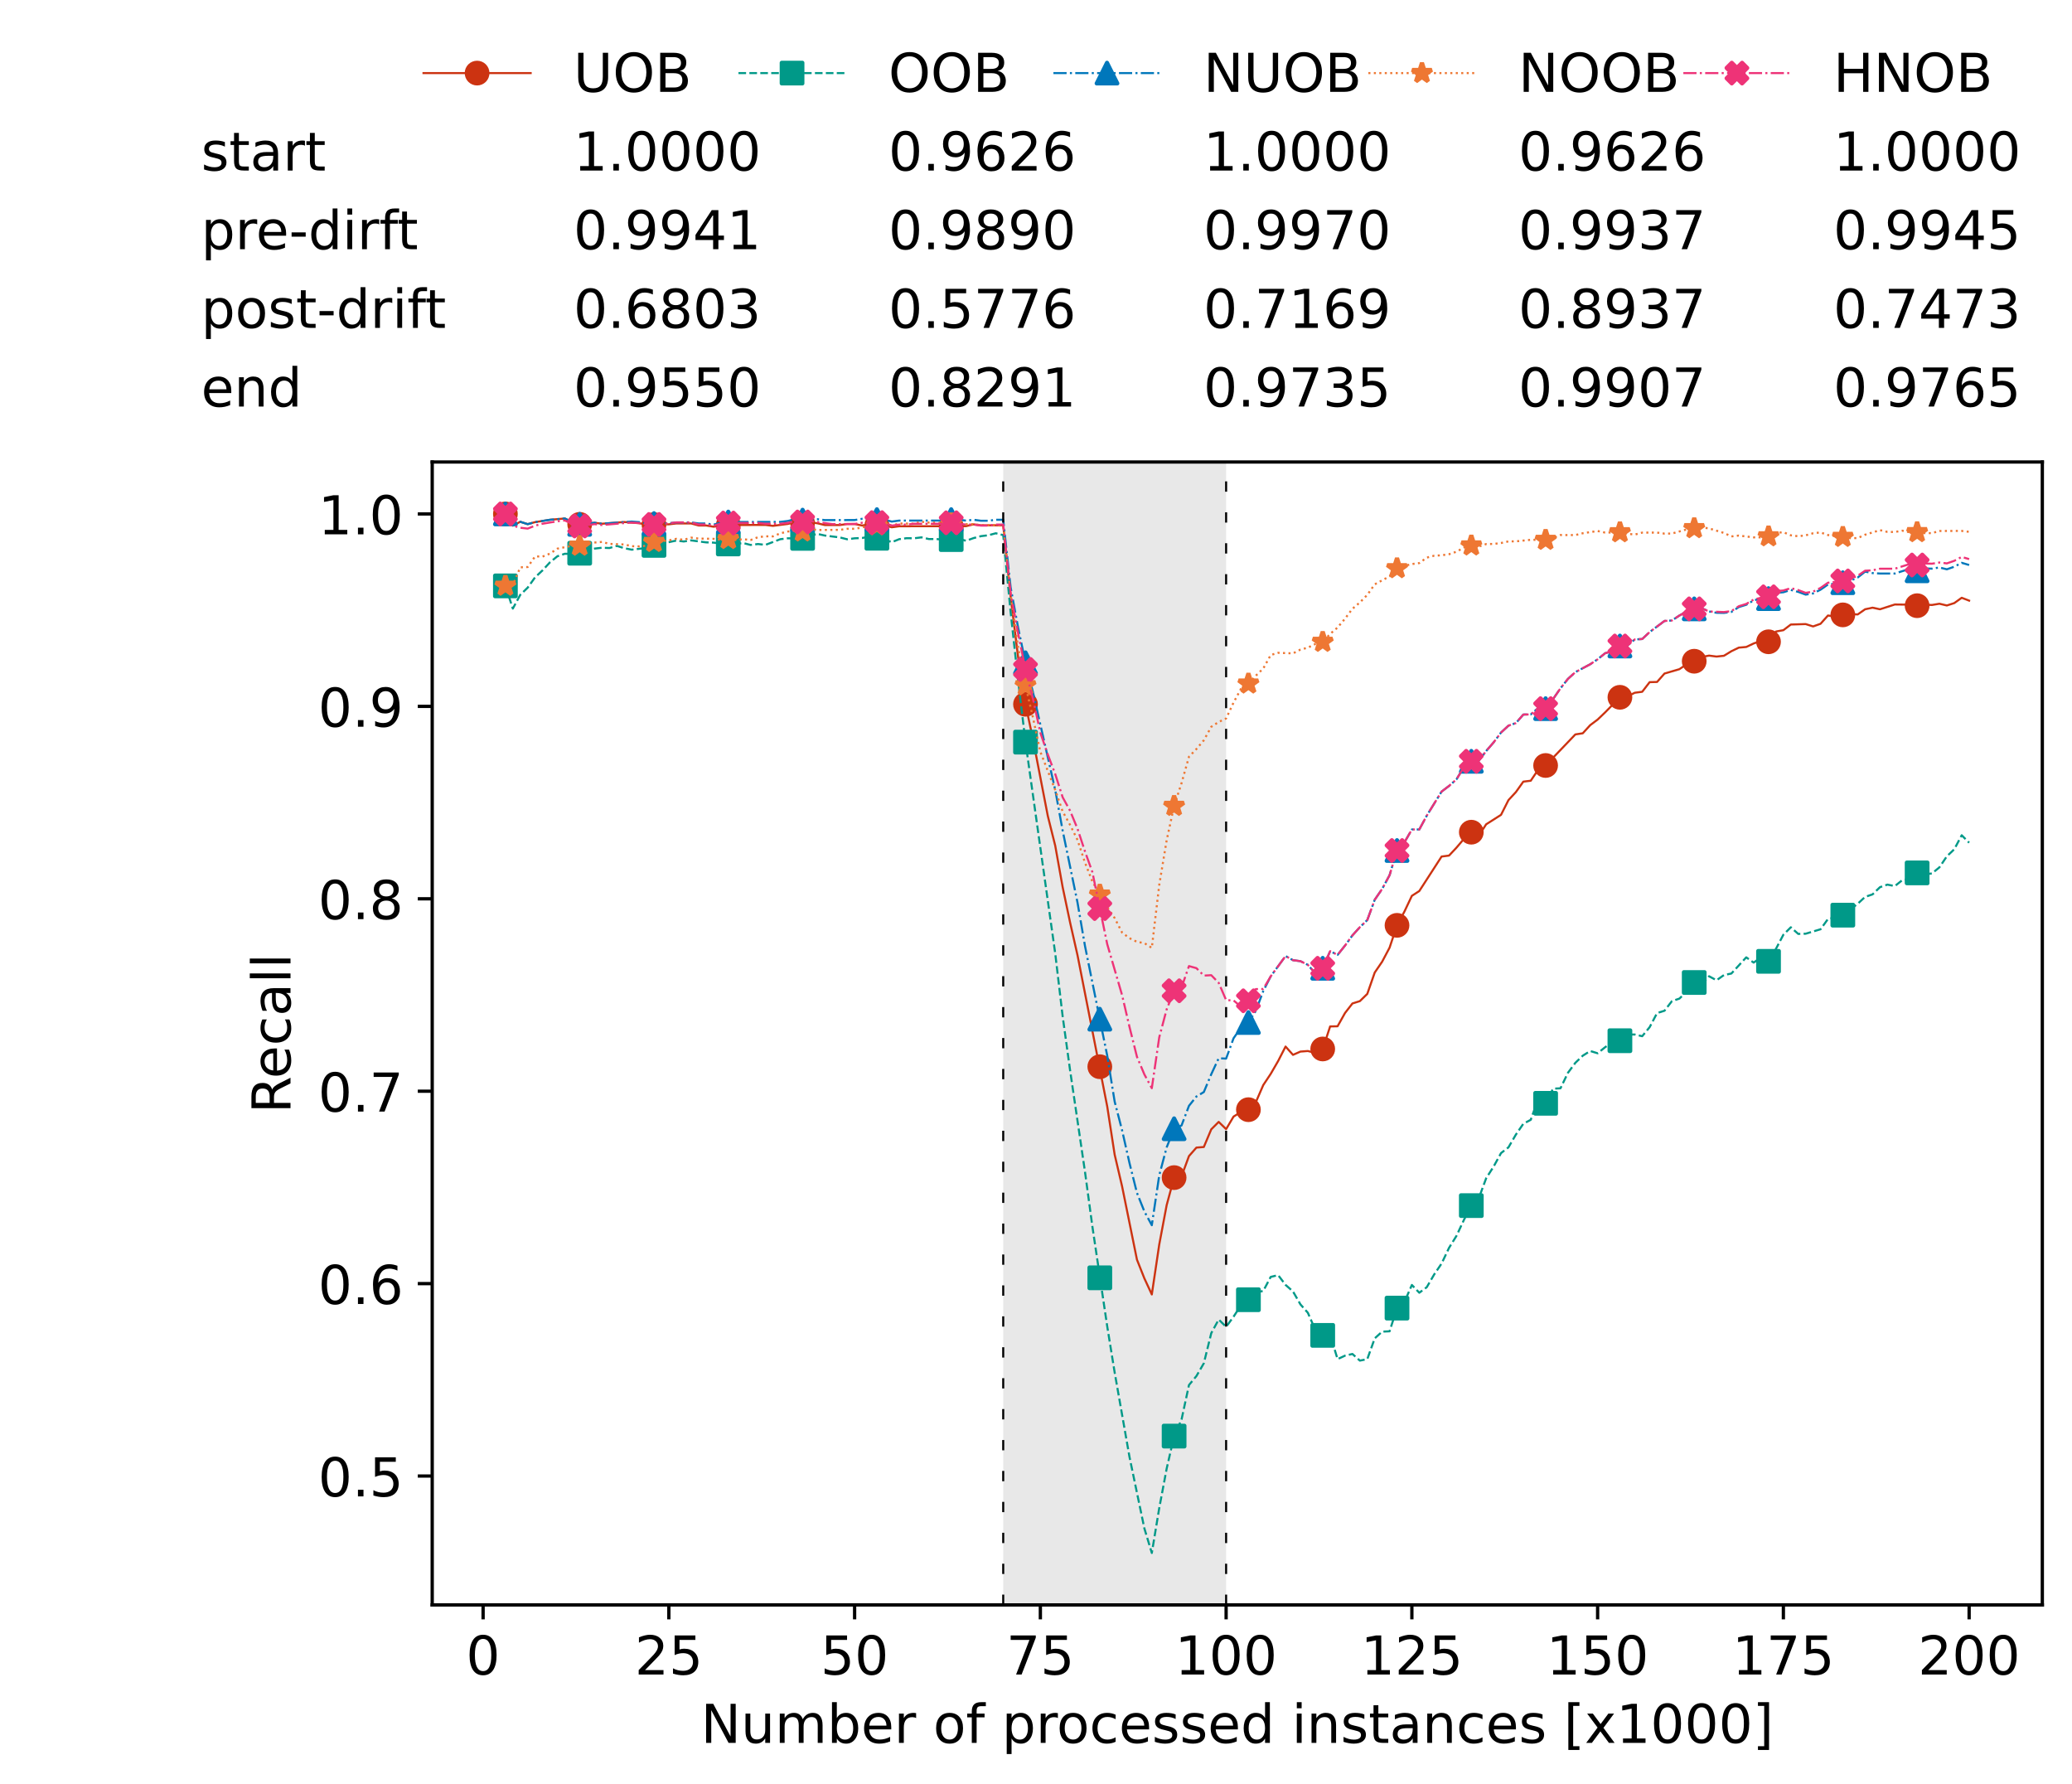 <?xml version="1.0" encoding="utf-8" standalone="no"?>
<!DOCTYPE svg PUBLIC "-//W3C//DTD SVG 1.1//EN"
  "http://www.w3.org/Graphics/SVG/1.1/DTD/svg11.dtd">
<!-- Created with matplotlib (https://matplotlib.org/) -->
<svg height="432.615pt" version="1.1" viewBox="0 0 502.65 432.615" width="502.65pt" xmlns="http://www.w3.org/2000/svg" xmlns:xlink="http://www.w3.org/1999/xlink">
 <defs>
  <style type="text/css">*{stroke-linecap:butt;stroke-linejoin:round;}</style>
 </defs>
 <g id="figure_1">
  <g id="patch_1">
   <path d="M 0 432.615 
L 502.65 432.615 
L 502.65 0 
L 0 0 
z
" style="fill:#ffffff;"/>
  </g>
  <g id="axes_1">
   <g id="patch_2">
    <path d="M 104.85 389.252 
L 495.45 389.252 
L 495.45 112.052 
L 104.85 112.052 
z
" style="fill:#ffffff;"/>
   </g>
   <g id="patch_3">
    <path clip-path="url(#pd7320a9e1f)" d="M 297.446 389.252 
L 297.446 112.052 
L 243.372 112.052 
L 243.372 389.252 
z
" style="fill:#d3d3d3;opacity:0.5;"/>
   </g>
   <g id="matplotlib.axis_1">
    <g id="xtick_1">
     <g id="line2d_1">
      <defs>
       <path d="M 0 0 
L 0 3.5 
" id="ma56041a92f" style="stroke:#000000;stroke-width:0.8;"/>
      </defs>
      <g>
       <use style="stroke:#000000;stroke-width:0.8;" x="117.197" xlink:href="#ma56041a92f" y="389.252"/>
      </g>
     </g>
     <g id="text_1">
      <!-- 0 -->
      <g transform="translate(113.061 406.13)scale(0.13 -0.13)">
       <defs>
        <path d="M 31.781 66.406 
Q 24.172 66.406 20.328 58.906 
Q 16.5 51.422 16.5 36.375 
Q 16.5 21.391 20.328 13.891 
Q 24.172 6.391 31.781 6.391 
Q 39.453 6.391 43.281 13.891 
Q 47.125 21.391 47.125 36.375 
Q 47.125 51.422 43.281 58.906 
Q 39.453 66.406 31.781 66.406 
z
M 31.781 74.219 
Q 44.047 74.219 50.516 64.516 
Q 56.984 54.828 56.984 36.375 
Q 56.984 17.969 50.516 8.266 
Q 44.047 -1.422 31.781 -1.422 
Q 19.531 -1.422 13.062 8.266 
Q 6.594 17.969 6.594 36.375 
Q 6.594 54.828 13.062 64.516 
Q 19.531 74.219 31.781 74.219 
z
" id="DejaVuSans-48"/>
       </defs>
       <use xlink:href="#DejaVuSans-48"/>
      </g>
     </g>
    </g>
    <g id="xtick_2">
     <g id="line2d_2">
      <g>
       <use style="stroke:#000000;stroke-width:0.8;" x="162.259" xlink:href="#ma56041a92f" y="389.252"/>
      </g>
     </g>
     <g id="text_2">
      <!-- 25 -->
      <g transform="translate(153.988 406.13)scale(0.13 -0.13)">
       <defs>
        <path d="M 19.188 8.297 
L 53.609 8.297 
L 53.609 0 
L 7.328 0 
L 7.328 8.297 
Q 12.938 14.109 22.625 23.891 
Q 32.328 33.688 34.812 36.531 
Q 39.547 41.844 41.422 45.531 
Q 43.312 49.219 43.312 52.781 
Q 43.312 58.594 39.234 62.25 
Q 35.156 65.922 28.609 65.922 
Q 23.969 65.922 18.812 64.312 
Q 13.672 62.703 7.812 59.422 
L 7.812 69.391 
Q 13.766 71.781 18.938 73 
Q 24.125 74.219 28.422 74.219 
Q 39.75 74.219 46.484 68.547 
Q 53.219 62.891 53.219 53.422 
Q 53.219 48.922 51.531 44.891 
Q 49.859 40.875 45.406 35.406 
Q 44.188 33.984 37.641 27.219 
Q 31.109 20.453 19.188 8.297 
z
" id="DejaVuSans-50"/>
        <path d="M 10.797 72.906 
L 49.516 72.906 
L 49.516 64.594 
L 19.828 64.594 
L 19.828 46.734 
Q 21.969 47.469 24.109 47.828 
Q 26.266 48.188 28.422 48.188 
Q 40.625 48.188 47.75 41.5 
Q 54.891 34.812 54.891 23.391 
Q 54.891 11.625 47.562 5.094 
Q 40.234 -1.422 26.906 -1.422 
Q 22.312 -1.422 17.547 -0.641 
Q 12.797 0.141 7.719 1.703 
L 7.719 11.625 
Q 12.109 9.234 16.797 8.062 
Q 21.484 6.891 26.703 6.891 
Q 35.156 6.891 40.078 11.328 
Q 45.016 15.766 45.016 23.391 
Q 45.016 31 40.078 35.438 
Q 35.156 39.891 26.703 39.891 
Q 22.75 39.891 18.812 39.016 
Q 14.891 38.141 10.797 36.281 
z
" id="DejaVuSans-53"/>
       </defs>
       <use xlink:href="#DejaVuSans-50"/>
       <use x="63.623" xlink:href="#DejaVuSans-53"/>
      </g>
     </g>
    </g>
    <g id="xtick_3">
     <g id="line2d_3">
      <g>
       <use style="stroke:#000000;stroke-width:0.8;" x="207.322" xlink:href="#ma56041a92f" y="389.252"/>
      </g>
     </g>
     <g id="text_3">
      <!-- 50 -->
      <g transform="translate(199.05 406.13)scale(0.13 -0.13)">
       <use xlink:href="#DejaVuSans-53"/>
       <use x="63.623" xlink:href="#DejaVuSans-48"/>
      </g>
     </g>
    </g>
    <g id="xtick_4">
     <g id="line2d_4">
      <g>
       <use style="stroke:#000000;stroke-width:0.8;" x="252.384" xlink:href="#ma56041a92f" y="389.252"/>
      </g>
     </g>
     <g id="text_4">
      <!-- 75 -->
      <g transform="translate(244.113 406.13)scale(0.13 -0.13)">
       <defs>
        <path d="M 8.203 72.906 
L 55.078 72.906 
L 55.078 68.703 
L 28.609 0 
L 18.312 0 
L 43.219 64.594 
L 8.203 64.594 
z
" id="DejaVuSans-55"/>
       </defs>
       <use xlink:href="#DejaVuSans-55"/>
       <use x="63.623" xlink:href="#DejaVuSans-53"/>
      </g>
     </g>
    </g>
    <g id="xtick_5">
     <g id="line2d_5">
      <g>
       <use style="stroke:#000000;stroke-width:0.8;" x="297.446" xlink:href="#ma56041a92f" y="389.252"/>
      </g>
     </g>
     <g id="text_5">
      <!-- 100 -->
      <g transform="translate(285.039 406.13)scale(0.13 -0.13)">
       <defs>
        <path d="M 12.406 8.297 
L 28.516 8.297 
L 28.516 63.922 
L 10.984 60.406 
L 10.984 69.391 
L 28.422 72.906 
L 38.281 72.906 
L 38.281 8.297 
L 54.391 8.297 
L 54.391 0 
L 12.406 0 
z
" id="DejaVuSans-49"/>
       </defs>
       <use xlink:href="#DejaVuSans-49"/>
       <use x="63.623" xlink:href="#DejaVuSans-48"/>
       <use x="127.246" xlink:href="#DejaVuSans-48"/>
      </g>
     </g>
    </g>
    <g id="xtick_6">
     <g id="line2d_6">
      <g>
       <use style="stroke:#000000;stroke-width:0.8;" x="342.509" xlink:href="#ma56041a92f" y="389.252"/>
      </g>
     </g>
     <g id="text_6">
      <!-- 125 -->
      <g transform="translate(330.102 406.13)scale(0.13 -0.13)">
       <use xlink:href="#DejaVuSans-49"/>
       <use x="63.623" xlink:href="#DejaVuSans-50"/>
       <use x="127.246" xlink:href="#DejaVuSans-53"/>
      </g>
     </g>
    </g>
    <g id="xtick_7">
     <g id="line2d_7">
      <g>
       <use style="stroke:#000000;stroke-width:0.8;" x="387.571" xlink:href="#ma56041a92f" y="389.252"/>
      </g>
     </g>
     <g id="text_7">
      <!-- 150 -->
      <g transform="translate(375.164 406.13)scale(0.13 -0.13)">
       <use xlink:href="#DejaVuSans-49"/>
       <use x="63.623" xlink:href="#DejaVuSans-53"/>
       <use x="127.246" xlink:href="#DejaVuSans-48"/>
      </g>
     </g>
    </g>
    <g id="xtick_8">
     <g id="line2d_8">
      <g>
       <use style="stroke:#000000;stroke-width:0.8;" x="432.633" xlink:href="#ma56041a92f" y="389.252"/>
      </g>
     </g>
     <g id="text_8">
      <!-- 175 -->
      <g transform="translate(420.226 406.13)scale(0.13 -0.13)">
       <use xlink:href="#DejaVuSans-49"/>
       <use x="63.623" xlink:href="#DejaVuSans-55"/>
       <use x="127.246" xlink:href="#DejaVuSans-53"/>
      </g>
     </g>
    </g>
    <g id="xtick_9">
     <g id="line2d_9">
      <g>
       <use style="stroke:#000000;stroke-width:0.8;" x="477.695" xlink:href="#ma56041a92f" y="389.252"/>
      </g>
     </g>
     <g id="text_9">
      <!-- 200 -->
      <g transform="translate(465.289 406.13)scale(0.13 -0.13)">
       <use xlink:href="#DejaVuSans-50"/>
       <use x="63.623" xlink:href="#DejaVuSans-48"/>
       <use x="127.246" xlink:href="#DejaVuSans-48"/>
      </g>
     </g>
    </g>
    <g id="text_10">
     <!-- Number of processed instances [x1000] -->
     <g transform="translate(170.025 422.711)scale(0.13 -0.13)">
      <defs>
       <path d="M 9.812 72.906 
L 23.094 72.906 
L 55.422 11.922 
L 55.422 72.906 
L 64.984 72.906 
L 64.984 0 
L 51.703 0 
L 19.391 60.984 
L 19.391 0 
L 9.812 0 
z
" id="DejaVuSans-78"/>
       <path d="M 8.5 21.578 
L 8.5 54.688 
L 17.484 54.688 
L 17.484 21.922 
Q 17.484 14.156 20.5 10.266 
Q 23.531 6.391 29.594 6.391 
Q 36.859 6.391 41.078 11.031 
Q 45.312 15.672 45.312 23.688 
L 45.312 54.688 
L 54.297 54.688 
L 54.297 0 
L 45.312 0 
L 45.312 8.406 
Q 42.047 3.422 37.719 1 
Q 33.406 -1.422 27.688 -1.422 
Q 18.266 -1.422 13.375 4.438 
Q 8.5 10.297 8.5 21.578 
z
M 31.109 56 
z
" id="DejaVuSans-117"/>
       <path d="M 52 44.188 
Q 55.375 50.25 60.062 53.125 
Q 64.75 56 71.094 56 
Q 79.641 56 84.281 50.016 
Q 88.922 44.047 88.922 33.016 
L 88.922 0 
L 79.891 0 
L 79.891 32.719 
Q 79.891 40.578 77.094 44.375 
Q 74.312 48.188 68.609 48.188 
Q 61.625 48.188 57.562 43.547 
Q 53.516 38.922 53.516 30.906 
L 53.516 0 
L 44.484 0 
L 44.484 32.719 
Q 44.484 40.625 41.703 44.406 
Q 38.922 48.188 33.109 48.188 
Q 26.219 48.188 22.156 43.531 
Q 18.109 38.875 18.109 30.906 
L 18.109 0 
L 9.078 0 
L 9.078 54.688 
L 18.109 54.688 
L 18.109 46.188 
Q 21.188 51.219 25.484 53.609 
Q 29.781 56 35.688 56 
Q 41.656 56 45.828 52.969 
Q 50 49.953 52 44.188 
z
" id="DejaVuSans-109"/>
       <path d="M 48.688 27.297 
Q 48.688 37.203 44.609 42.844 
Q 40.531 48.484 33.406 48.484 
Q 26.266 48.484 22.188 42.844 
Q 18.109 37.203 18.109 27.297 
Q 18.109 17.391 22.188 11.75 
Q 26.266 6.109 33.406 6.109 
Q 40.531 6.109 44.609 11.75 
Q 48.688 17.391 48.688 27.297 
z
M 18.109 46.391 
Q 20.953 51.266 25.266 53.625 
Q 29.594 56 35.594 56 
Q 45.562 56 51.781 48.094 
Q 58.016 40.188 58.016 27.297 
Q 58.016 14.406 51.781 6.484 
Q 45.562 -1.422 35.594 -1.422 
Q 29.594 -1.422 25.266 0.953 
Q 20.953 3.328 18.109 8.203 
L 18.109 0 
L 9.078 0 
L 9.078 75.984 
L 18.109 75.984 
z
" id="DejaVuSans-98"/>
       <path d="M 56.203 29.594 
L 56.203 25.203 
L 14.891 25.203 
Q 15.484 15.922 20.484 11.062 
Q 25.484 6.203 34.422 6.203 
Q 39.594 6.203 44.453 7.469 
Q 49.312 8.734 54.109 11.281 
L 54.109 2.781 
Q 49.266 0.734 44.188 -0.344 
Q 39.109 -1.422 33.891 -1.422 
Q 20.797 -1.422 13.156 6.188 
Q 5.516 13.812 5.516 26.812 
Q 5.516 40.234 12.766 48.109 
Q 20.016 56 32.328 56 
Q 43.359 56 49.781 48.891 
Q 56.203 41.797 56.203 29.594 
z
M 47.219 32.234 
Q 47.125 39.594 43.094 43.984 
Q 39.062 48.391 32.422 48.391 
Q 24.906 48.391 20.391 44.141 
Q 15.875 39.891 15.188 32.172 
z
" id="DejaVuSans-101"/>
       <path d="M 41.109 46.297 
Q 39.594 47.172 37.812 47.578 
Q 36.031 48 33.891 48 
Q 26.266 48 22.188 43.047 
Q 18.109 38.094 18.109 28.812 
L 18.109 0 
L 9.078 0 
L 9.078 54.688 
L 18.109 54.688 
L 18.109 46.188 
Q 20.953 51.172 25.484 53.578 
Q 30.031 56 36.531 56 
Q 37.453 56 38.578 55.875 
Q 39.703 55.766 41.062 55.516 
z
" id="DejaVuSans-114"/>
       <path id="DejaVuSans-32"/>
       <path d="M 30.609 48.391 
Q 23.391 48.391 19.188 42.75 
Q 14.984 37.109 14.984 27.297 
Q 14.984 17.484 19.156 11.844 
Q 23.344 6.203 30.609 6.203 
Q 37.797 6.203 41.984 11.859 
Q 46.188 17.531 46.188 27.297 
Q 46.188 37.016 41.984 42.703 
Q 37.797 48.391 30.609 48.391 
z
M 30.609 56 
Q 42.328 56 49.016 48.375 
Q 55.719 40.766 55.719 27.297 
Q 55.719 13.875 49.016 6.219 
Q 42.328 -1.422 30.609 -1.422 
Q 18.844 -1.422 12.172 6.219 
Q 5.516 13.875 5.516 27.297 
Q 5.516 40.766 12.172 48.375 
Q 18.844 56 30.609 56 
z
" id="DejaVuSans-111"/>
       <path d="M 37.109 75.984 
L 37.109 68.5 
L 28.516 68.5 
Q 23.688 68.5 21.797 66.547 
Q 19.922 64.594 19.922 59.516 
L 19.922 54.688 
L 34.719 54.688 
L 34.719 47.703 
L 19.922 47.703 
L 19.922 0 
L 10.891 0 
L 10.891 47.703 
L 2.297 47.703 
L 2.297 54.688 
L 10.891 54.688 
L 10.891 58.5 
Q 10.891 67.625 15.141 71.797 
Q 19.391 75.984 28.609 75.984 
z
" id="DejaVuSans-102"/>
       <path d="M 18.109 8.203 
L 18.109 -20.797 
L 9.078 -20.797 
L 9.078 54.688 
L 18.109 54.688 
L 18.109 46.391 
Q 20.953 51.266 25.266 53.625 
Q 29.594 56 35.594 56 
Q 45.562 56 51.781 48.094 
Q 58.016 40.188 58.016 27.297 
Q 58.016 14.406 51.781 6.484 
Q 45.562 -1.422 35.594 -1.422 
Q 29.594 -1.422 25.266 0.953 
Q 20.953 3.328 18.109 8.203 
z
M 48.688 27.297 
Q 48.688 37.203 44.609 42.844 
Q 40.531 48.484 33.406 48.484 
Q 26.266 48.484 22.188 42.844 
Q 18.109 37.203 18.109 27.297 
Q 18.109 17.391 22.188 11.75 
Q 26.266 6.109 33.406 6.109 
Q 40.531 6.109 44.609 11.75 
Q 48.688 17.391 48.688 27.297 
z
" id="DejaVuSans-112"/>
       <path d="M 48.781 52.594 
L 48.781 44.188 
Q 44.969 46.297 41.141 47.344 
Q 37.312 48.391 33.406 48.391 
Q 24.656 48.391 19.812 42.844 
Q 14.984 37.312 14.984 27.297 
Q 14.984 17.281 19.812 11.734 
Q 24.656 6.203 33.406 6.203 
Q 37.312 6.203 41.141 7.25 
Q 44.969 8.297 48.781 10.406 
L 48.781 2.094 
Q 45.016 0.344 40.984 -0.531 
Q 36.969 -1.422 32.422 -1.422 
Q 20.062 -1.422 12.781 6.344 
Q 5.516 14.109 5.516 27.297 
Q 5.516 40.672 12.859 48.328 
Q 20.219 56 33.016 56 
Q 37.156 56 41.109 55.141 
Q 45.062 54.297 48.781 52.594 
z
" id="DejaVuSans-99"/>
       <path d="M 44.281 53.078 
L 44.281 44.578 
Q 40.484 46.531 36.375 47.5 
Q 32.281 48.484 27.875 48.484 
Q 21.188 48.484 17.844 46.438 
Q 14.5 44.391 14.5 40.281 
Q 14.5 37.156 16.891 35.375 
Q 19.281 33.594 26.516 31.984 
L 29.594 31.297 
Q 39.156 29.25 43.188 25.516 
Q 47.219 21.781 47.219 15.094 
Q 47.219 7.469 41.188 3.016 
Q 35.156 -1.422 24.609 -1.422 
Q 20.219 -1.422 15.453 -0.562 
Q 10.688 0.297 5.422 2 
L 5.422 11.281 
Q 10.406 8.688 15.234 7.391 
Q 20.062 6.109 24.812 6.109 
Q 31.156 6.109 34.562 8.281 
Q 37.984 10.453 37.984 14.406 
Q 37.984 18.062 35.516 20.016 
Q 33.062 21.969 24.703 23.781 
L 21.578 24.516 
Q 13.234 26.266 9.516 29.906 
Q 5.812 33.547 5.812 39.891 
Q 5.812 47.609 11.281 51.797 
Q 16.75 56 26.812 56 
Q 31.781 56 36.172 55.266 
Q 40.578 54.547 44.281 53.078 
z
" id="DejaVuSans-115"/>
       <path d="M 45.406 46.391 
L 45.406 75.984 
L 54.391 75.984 
L 54.391 0 
L 45.406 0 
L 45.406 8.203 
Q 42.578 3.328 38.25 0.953 
Q 33.938 -1.422 27.875 -1.422 
Q 17.969 -1.422 11.734 6.484 
Q 5.516 14.406 5.516 27.297 
Q 5.516 40.188 11.734 48.094 
Q 17.969 56 27.875 56 
Q 33.938 56 38.25 53.625 
Q 42.578 51.266 45.406 46.391 
z
M 14.797 27.297 
Q 14.797 17.391 18.875 11.75 
Q 22.953 6.109 30.078 6.109 
Q 37.203 6.109 41.297 11.75 
Q 45.406 17.391 45.406 27.297 
Q 45.406 37.203 41.297 42.844 
Q 37.203 48.484 30.078 48.484 
Q 22.953 48.484 18.875 42.844 
Q 14.797 37.203 14.797 27.297 
z
" id="DejaVuSans-100"/>
       <path d="M 9.422 54.688 
L 18.406 54.688 
L 18.406 0 
L 9.422 0 
z
M 9.422 75.984 
L 18.406 75.984 
L 18.406 64.594 
L 9.422 64.594 
z
" id="DejaVuSans-105"/>
       <path d="M 54.891 33.016 
L 54.891 0 
L 45.906 0 
L 45.906 32.719 
Q 45.906 40.484 42.875 44.328 
Q 39.844 48.188 33.797 48.188 
Q 26.516 48.188 22.312 43.547 
Q 18.109 38.922 18.109 30.906 
L 18.109 0 
L 9.078 0 
L 9.078 54.688 
L 18.109 54.688 
L 18.109 46.188 
Q 21.344 51.125 25.703 53.562 
Q 30.078 56 35.797 56 
Q 45.219 56 50.047 50.172 
Q 54.891 44.344 54.891 33.016 
z
" id="DejaVuSans-110"/>
       <path d="M 18.312 70.219 
L 18.312 54.688 
L 36.812 54.688 
L 36.812 47.703 
L 18.312 47.703 
L 18.312 18.016 
Q 18.312 11.328 20.141 9.422 
Q 21.969 7.516 27.594 7.516 
L 36.812 7.516 
L 36.812 0 
L 27.594 0 
Q 17.188 0 13.234 3.875 
Q 9.281 7.766 9.281 18.016 
L 9.281 47.703 
L 2.688 47.703 
L 2.688 54.688 
L 9.281 54.688 
L 9.281 70.219 
z
" id="DejaVuSans-116"/>
       <path d="M 34.281 27.484 
Q 23.391 27.484 19.188 25 
Q 14.984 22.516 14.984 16.5 
Q 14.984 11.719 18.141 8.906 
Q 21.297 6.109 26.703 6.109 
Q 34.188 6.109 38.703 11.406 
Q 43.219 16.703 43.219 25.484 
L 43.219 27.484 
z
M 52.203 31.203 
L 52.203 0 
L 43.219 0 
L 43.219 8.297 
Q 40.141 3.328 35.547 0.953 
Q 30.953 -1.422 24.312 -1.422 
Q 15.922 -1.422 10.953 3.297 
Q 6 8.016 6 15.922 
Q 6 25.141 12.172 29.828 
Q 18.359 34.516 30.609 34.516 
L 43.219 34.516 
L 43.219 35.406 
Q 43.219 41.609 39.141 45 
Q 35.062 48.391 27.688 48.391 
Q 23 48.391 18.547 47.266 
Q 14.109 46.141 10.016 43.891 
L 10.016 52.203 
Q 14.938 54.109 19.578 55.047 
Q 24.219 56 28.609 56 
Q 40.484 56 46.344 49.844 
Q 52.203 43.703 52.203 31.203 
z
" id="DejaVuSans-97"/>
       <path d="M 8.594 75.984 
L 29.297 75.984 
L 29.297 69 
L 17.578 69 
L 17.578 -6.203 
L 29.297 -6.203 
L 29.297 -13.188 
L 8.594 -13.188 
z
" id="DejaVuSans-91"/>
       <path d="M 54.891 54.688 
L 35.109 28.078 
L 55.906 0 
L 45.312 0 
L 29.391 21.484 
L 13.484 0 
L 2.875 0 
L 24.125 28.609 
L 4.688 54.688 
L 15.281 54.688 
L 29.781 35.203 
L 44.281 54.688 
z
" id="DejaVuSans-120"/>
       <path d="M 30.422 75.984 
L 30.422 -13.188 
L 9.719 -13.188 
L 9.719 -6.203 
L 21.391 -6.203 
L 21.391 69 
L 9.719 69 
L 9.719 75.984 
z
" id="DejaVuSans-93"/>
      </defs>
      <use xlink:href="#DejaVuSans-78"/>
      <use x="74.805" xlink:href="#DejaVuSans-117"/>
      <use x="138.184" xlink:href="#DejaVuSans-109"/>
      <use x="235.596" xlink:href="#DejaVuSans-98"/>
      <use x="299.072" xlink:href="#DejaVuSans-101"/>
      <use x="360.596" xlink:href="#DejaVuSans-114"/>
      <use x="401.709" xlink:href="#DejaVuSans-32"/>
      <use x="433.496" xlink:href="#DejaVuSans-111"/>
      <use x="494.678" xlink:href="#DejaVuSans-102"/>
      <use x="529.883" xlink:href="#DejaVuSans-32"/>
      <use x="561.67" xlink:href="#DejaVuSans-112"/>
      <use x="625.146" xlink:href="#DejaVuSans-114"/>
      <use x="664.01" xlink:href="#DejaVuSans-111"/>
      <use x="725.191" xlink:href="#DejaVuSans-99"/>
      <use x="780.172" xlink:href="#DejaVuSans-101"/>
      <use x="841.695" xlink:href="#DejaVuSans-115"/>
      <use x="893.795" xlink:href="#DejaVuSans-115"/>
      <use x="945.895" xlink:href="#DejaVuSans-101"/>
      <use x="1007.418" xlink:href="#DejaVuSans-100"/>
      <use x="1070.895" xlink:href="#DejaVuSans-32"/>
      <use x="1102.682" xlink:href="#DejaVuSans-105"/>
      <use x="1130.465" xlink:href="#DejaVuSans-110"/>
      <use x="1193.844" xlink:href="#DejaVuSans-115"/>
      <use x="1245.943" xlink:href="#DejaVuSans-116"/>
      <use x="1285.152" xlink:href="#DejaVuSans-97"/>
      <use x="1346.432" xlink:href="#DejaVuSans-110"/>
      <use x="1409.811" xlink:href="#DejaVuSans-99"/>
      <use x="1464.791" xlink:href="#DejaVuSans-101"/>
      <use x="1526.314" xlink:href="#DejaVuSans-115"/>
      <use x="1578.414" xlink:href="#DejaVuSans-32"/>
      <use x="1610.201" xlink:href="#DejaVuSans-91"/>
      <use x="1649.215" xlink:href="#DejaVuSans-120"/>
      <use x="1708.395" xlink:href="#DejaVuSans-49"/>
      <use x="1772.018" xlink:href="#DejaVuSans-48"/>
      <use x="1835.641" xlink:href="#DejaVuSans-48"/>
      <use x="1899.264" xlink:href="#DejaVuSans-48"/>
      <use x="1962.887" xlink:href="#DejaVuSans-93"/>
     </g>
    </g>
   </g>
   <g id="matplotlib.axis_2">
    <g id="ytick_1">
     <g id="line2d_10">
      <defs>
       <path d="M 0 0 
L -3.5 0 
" id="m2df0a7b34a" style="stroke:#000000;stroke-width:0.8;"/>
      </defs>
      <g>
       <use style="stroke:#000000;stroke-width:0.8;" x="104.85" xlink:href="#m2df0a7b34a" y="357.989"/>
      </g>
     </g>
     <g id="text_11">
      <!-- 0.5 -->
      <g transform="translate(77.176 362.928)scale(0.13 -0.13)">
       <defs>
        <path d="M 10.688 12.406 
L 21 12.406 
L 21 0 
L 10.688 0 
z
" id="DejaVuSans-46"/>
       </defs>
       <use xlink:href="#DejaVuSans-48"/>
       <use x="63.623" xlink:href="#DejaVuSans-46"/>
       <use x="95.41" xlink:href="#DejaVuSans-53"/>
      </g>
     </g>
    </g>
    <g id="ytick_2">
     <g id="line2d_11">
      <g>
       <use style="stroke:#000000;stroke-width:0.8;" x="104.85" xlink:href="#m2df0a7b34a" y="311.321"/>
      </g>
     </g>
     <g id="text_12">
      <!-- 0.6 -->
      <g transform="translate(77.176 316.26)scale(0.13 -0.13)">
       <defs>
        <path d="M 33.016 40.375 
Q 26.375 40.375 22.484 35.828 
Q 18.609 31.297 18.609 23.391 
Q 18.609 15.531 22.484 10.953 
Q 26.375 6.391 33.016 6.391 
Q 39.656 6.391 43.531 10.953 
Q 47.406 15.531 47.406 23.391 
Q 47.406 31.297 43.531 35.828 
Q 39.656 40.375 33.016 40.375 
z
M 52.594 71.297 
L 52.594 62.312 
Q 48.875 64.062 45.094 64.984 
Q 41.312 65.922 37.594 65.922 
Q 27.828 65.922 22.672 59.328 
Q 17.531 52.734 16.797 39.406 
Q 19.672 43.656 24.016 45.922 
Q 28.375 48.188 33.594 48.188 
Q 44.578 48.188 50.953 41.516 
Q 57.328 34.859 57.328 23.391 
Q 57.328 12.156 50.688 5.359 
Q 44.047 -1.422 33.016 -1.422 
Q 20.359 -1.422 13.672 8.266 
Q 6.984 17.969 6.984 36.375 
Q 6.984 53.656 15.188 63.938 
Q 23.391 74.219 37.203 74.219 
Q 40.922 74.219 44.703 73.484 
Q 48.484 72.75 52.594 71.297 
z
" id="DejaVuSans-54"/>
       </defs>
       <use xlink:href="#DejaVuSans-48"/>
       <use x="63.623" xlink:href="#DejaVuSans-46"/>
       <use x="95.41" xlink:href="#DejaVuSans-54"/>
      </g>
     </g>
    </g>
    <g id="ytick_3">
     <g id="line2d_12">
      <g>
       <use style="stroke:#000000;stroke-width:0.8;" x="104.85" xlink:href="#m2df0a7b34a" y="264.654"/>
      </g>
     </g>
     <g id="text_13">
      <!-- 0.7 -->
      <g transform="translate(77.176 269.593)scale(0.13 -0.13)">
       <use xlink:href="#DejaVuSans-48"/>
       <use x="63.623" xlink:href="#DejaVuSans-46"/>
       <use x="95.41" xlink:href="#DejaVuSans-55"/>
      </g>
     </g>
    </g>
    <g id="ytick_4">
     <g id="line2d_13">
      <g>
       <use style="stroke:#000000;stroke-width:0.8;" x="104.85" xlink:href="#m2df0a7b34a" y="217.987"/>
      </g>
     </g>
     <g id="text_14">
      <!-- 0.8 -->
      <g transform="translate(77.176 222.926)scale(0.13 -0.13)">
       <defs>
        <path d="M 31.781 34.625 
Q 24.75 34.625 20.719 30.859 
Q 16.703 27.094 16.703 20.516 
Q 16.703 13.922 20.719 10.156 
Q 24.75 6.391 31.781 6.391 
Q 38.812 6.391 42.859 10.172 
Q 46.922 13.969 46.922 20.516 
Q 46.922 27.094 42.891 30.859 
Q 38.875 34.625 31.781 34.625 
z
M 21.922 38.812 
Q 15.578 40.375 12.031 44.719 
Q 8.5 49.078 8.5 55.328 
Q 8.5 64.062 14.719 69.141 
Q 20.953 74.219 31.781 74.219 
Q 42.672 74.219 48.875 69.141 
Q 55.078 64.062 55.078 55.328 
Q 55.078 49.078 51.531 44.719 
Q 48 40.375 41.703 38.812 
Q 48.828 37.156 52.797 32.312 
Q 56.781 27.484 56.781 20.516 
Q 56.781 9.906 50.312 4.234 
Q 43.844 -1.422 31.781 -1.422 
Q 19.734 -1.422 13.25 4.234 
Q 6.781 9.906 6.781 20.516 
Q 6.781 27.484 10.781 32.312 
Q 14.797 37.156 21.922 38.812 
z
M 18.312 54.391 
Q 18.312 48.734 21.844 45.562 
Q 25.391 42.391 31.781 42.391 
Q 38.141 42.391 41.719 45.562 
Q 45.312 48.734 45.312 54.391 
Q 45.312 60.062 41.719 63.234 
Q 38.141 66.406 31.781 66.406 
Q 25.391 66.406 21.844 63.234 
Q 18.312 60.062 18.312 54.391 
z
" id="DejaVuSans-56"/>
       </defs>
       <use xlink:href="#DejaVuSans-48"/>
       <use x="63.623" xlink:href="#DejaVuSans-46"/>
       <use x="95.41" xlink:href="#DejaVuSans-56"/>
      </g>
     </g>
    </g>
    <g id="ytick_5">
     <g id="line2d_14">
      <g>
       <use style="stroke:#000000;stroke-width:0.8;" x="104.85" xlink:href="#m2df0a7b34a" y="171.319"/>
      </g>
     </g>
     <g id="text_15">
      <!-- 0.9 -->
      <g transform="translate(77.176 176.258)scale(0.13 -0.13)">
       <defs>
        <path d="M 10.984 1.516 
L 10.984 10.5 
Q 14.703 8.734 18.5 7.812 
Q 22.312 6.891 25.984 6.891 
Q 35.75 6.891 40.891 13.453 
Q 46.047 20.016 46.781 33.406 
Q 43.953 29.203 39.594 26.953 
Q 35.25 24.703 29.984 24.703 
Q 19.047 24.703 12.672 31.312 
Q 6.297 37.938 6.297 49.422 
Q 6.297 60.641 12.938 67.422 
Q 19.578 74.219 30.609 74.219 
Q 43.266 74.219 49.922 64.516 
Q 56.594 54.828 56.594 36.375 
Q 56.594 19.141 48.406 8.859 
Q 40.234 -1.422 26.422 -1.422 
Q 22.703 -1.422 18.891 -0.688 
Q 15.094 0.047 10.984 1.516 
z
M 30.609 32.422 
Q 37.25 32.422 41.125 36.953 
Q 45.016 41.5 45.016 49.422 
Q 45.016 57.281 41.125 61.844 
Q 37.25 66.406 30.609 66.406 
Q 23.969 66.406 20.094 61.844 
Q 16.219 57.281 16.219 49.422 
Q 16.219 41.5 20.094 36.953 
Q 23.969 32.422 30.609 32.422 
z
" id="DejaVuSans-57"/>
       </defs>
       <use xlink:href="#DejaVuSans-48"/>
       <use x="63.623" xlink:href="#DejaVuSans-46"/>
       <use x="95.41" xlink:href="#DejaVuSans-57"/>
      </g>
     </g>
    </g>
    <g id="ytick_6">
     <g id="line2d_15">
      <g>
       <use style="stroke:#000000;stroke-width:0.8;" x="104.85" xlink:href="#m2df0a7b34a" y="124.652"/>
      </g>
     </g>
     <g id="text_16">
      <!-- 1.0 -->
      <g transform="translate(77.176 129.591)scale(0.13 -0.13)">
       <use xlink:href="#DejaVuSans-49"/>
       <use x="63.623" xlink:href="#DejaVuSans-46"/>
       <use x="95.41" xlink:href="#DejaVuSans-48"/>
      </g>
     </g>
    </g>
    <g id="text_17">
     <!-- Recall -->
     <g transform="translate(70.472 270.044)rotate(-90)scale(0.13 -0.13)">
      <defs>
       <path d="M 44.391 34.188 
Q 47.562 33.109 50.562 29.594 
Q 53.562 26.078 56.594 19.922 
L 66.609 0 
L 56 0 
L 46.688 18.703 
Q 43.062 26.031 39.672 28.422 
Q 36.281 30.812 30.422 30.812 
L 19.672 30.812 
L 19.672 0 
L 9.812 0 
L 9.812 72.906 
L 32.078 72.906 
Q 44.578 72.906 50.734 67.672 
Q 56.891 62.453 56.891 51.906 
Q 56.891 45.016 53.688 40.469 
Q 50.484 35.938 44.391 34.188 
z
M 19.672 64.797 
L 19.672 38.922 
L 32.078 38.922 
Q 39.203 38.922 42.844 42.219 
Q 46.484 45.516 46.484 51.906 
Q 46.484 58.297 42.844 61.547 
Q 39.203 64.797 32.078 64.797 
z
" id="DejaVuSans-82"/>
       <path d="M 9.422 75.984 
L 18.406 75.984 
L 18.406 0 
L 9.422 0 
z
" id="DejaVuSans-108"/>
      </defs>
      <use xlink:href="#DejaVuSans-82"/>
      <use x="64.982" xlink:href="#DejaVuSans-101"/>
      <use x="126.506" xlink:href="#DejaVuSans-99"/>
      <use x="181.486" xlink:href="#DejaVuSans-97"/>
      <use x="242.766" xlink:href="#DejaVuSans-108"/>
      <use x="270.549" xlink:href="#DejaVuSans-108"/>
     </g>
    </g>
   </g>
   <g id="line2d_16"/>
   <g id="line2d_17"/>
   <g id="line2d_18"/>
   <g id="line2d_19"/>
   <g id="line2d_20"/>
   <g id="line2d_21">
    <path clip-path="url(#pd7320a9e1f)" d="M 122.605 124.652 
L 124.407 127.497 
L 126.21 126.549 
L 128.012 127.126 
L 129.815 126.631 
L 133.419 126.065 
L 137.024 125.751 
L 138.827 126.634 
L 140.629 127.173 
L 144.234 126.785 
L 146.037 127.025 
L 151.444 126.606 
L 155.049 126.891 
L 156.852 127.228 
L 162.259 127.164 
L 164.062 126.953 
L 167.667 126.953 
L 169.469 127.445 
L 171.272 127.445 
L 173.074 127.744 
L 176.679 127.341 
L 185.692 127.312 
L 187.494 127.538 
L 191.099 127.072 
L 192.902 126.623 
L 194.704 126.859 
L 196.507 126.639 
L 198.309 126.913 
L 200.112 127.345 
L 203.717 127.345 
L 205.519 127.088 
L 207.322 127.088 
L 209.124 127.449 
L 210.927 127.208 
L 212.729 127.4 
L 214.532 127.4 
L 216.334 127.881 
L 218.137 127.636 
L 234.359 127.606 
L 236.162 127.174 
L 237.964 127.414 
L 243.372 127.401 
L 245.174 144.761 
L 246.976 159.315 
L 248.779 170.807 
L 250.581 179.271 
L 254.186 197.884 
L 255.989 205.111 
L 257.791 215.169 
L 259.594 223.734 
L 261.396 231.683 
L 268.606 268.368 
L 270.409 280.05 
L 272.211 287.745 
L 275.816 305.508 
L 277.619 310.06 
L 279.421 313.949 
L 281.224 301.83 
L 283.026 292.275 
L 284.829 285.612 
L 286.631 285.296 
L 288.434 280.39 
L 290.236 278.333 
L 292.039 278.185 
L 293.841 273.901 
L 295.644 272.099 
L 297.446 273.854 
L 299.249 270.813 
L 301.051 269.683 
L 302.854 269.136 
L 304.656 267.319 
L 306.459 263.165 
L 308.261 260.454 
L 310.064 257.337 
L 311.866 253.825 
L 313.669 255.84 
L 315.471 255.046 
L 317.274 254.907 
L 319.076 255.368 
L 320.879 254.411 
L 322.681 248.945 
L 324.484 248.907 
L 326.286 245.694 
L 328.089 243.373 
L 329.891 242.808 
L 331.694 241.051 
L 333.496 235.879 
L 335.299 233.238 
L 337.101 229.837 
L 338.904 224.428 
L 340.706 221.076 
L 342.509 217.27 
L 344.311 216.104 
L 349.719 207.74 
L 351.521 207.507 
L 353.324 205.592 
L 355.126 203.464 
L 356.928 201.834 
L 358.731 202.703 
L 360.533 199.919 
L 364.138 197.626 
L 365.941 194.051 
L 367.743 192.105 
L 369.546 189.574 
L 371.348 189.354 
L 373.151 186.678 
L 374.953 185.657 
L 382.163 178.124 
L 383.966 177.846 
L 385.768 175.875 
L 387.571 174.519 
L 389.373 172.794 
L 392.978 169.119 
L 394.781 168.902 
L 396.583 168.014 
L 398.386 167.781 
L 400.188 165.446 
L 401.991 165.398 
L 403.793 163.356 
L 407.398 162.301 
L 409.201 161.086 
L 411.003 160.371 
L 412.806 159.349 
L 414.608 159.007 
L 416.411 159.239 
L 418.213 159.047 
L 420.016 157.944 
L 421.818 157.072 
L 423.621 156.913 
L 425.423 156.065 
L 427.226 155.419 
L 429.028 155.654 
L 430.831 153.164 
L 432.633 152.841 
L 434.436 151.469 
L 438.041 151.359 
L 439.843 151.931 
L 441.646 151.29 
L 443.448 149.28 
L 445.251 149.555 
L 447.053 149.129 
L 448.856 148.915 
L 450.658 149.026 
L 452.461 147.767 
L 454.263 147.383 
L 456.066 147.77 
L 459.671 146.609 
L 463.276 146.649 
L 465.078 146.902 
L 466.881 146.657 
L 468.683 146.726 
L 470.485 146.426 
L 472.288 146.849 
L 474.09 146.271 
L 475.893 144.981 
L 477.695 145.675 
L 477.695 145.675 
" style="fill:none;stroke:#cc3311;stroke-linecap:square;stroke-width:0.5;"/>
    <defs>
     <path d="M 0 2.5 
C 0.663 2.5 1.299 2.237 1.768 1.768 
C 2.237 1.299 2.5 0.663 2.5 0 
C 2.5 -0.663 2.237 -1.299 1.768 -1.768 
C 1.299 -2.237 0.663 -2.5 0 -2.5 
C -0.663 -2.5 -1.299 -2.237 -1.768 -1.768 
C -2.237 -1.299 -2.5 -0.663 -2.5 0 
C -2.5 0.663 -2.237 1.299 -1.768 1.768 
C -1.299 2.237 -0.663 2.5 0 2.5 
z
" id="m1247e7d8a1" style="stroke:#cc3311;"/>
    </defs>
    <g clip-path="url(#pd7320a9e1f)">
     <use style="fill:#cc3311;stroke:#cc3311;" x="122.605" xlink:href="#m1247e7d8a1" y="124.652"/>
     <use style="fill:#cc3311;stroke:#cc3311;" x="140.629" xlink:href="#m1247e7d8a1" y="127.173"/>
     <use style="fill:#cc3311;stroke:#cc3311;" x="158.654" xlink:href="#m1247e7d8a1" y="127.228"/>
     <use style="fill:#cc3311;stroke:#cc3311;" x="176.679" xlink:href="#m1247e7d8a1" y="127.341"/>
     <use style="fill:#cc3311;stroke:#cc3311;" x="194.704" xlink:href="#m1247e7d8a1" y="126.859"/>
     <use style="fill:#cc3311;stroke:#cc3311;" x="212.729" xlink:href="#m1247e7d8a1" y="127.4"/>
     <use style="fill:#cc3311;stroke:#cc3311;" x="230.754" xlink:href="#m1247e7d8a1" y="127.629"/>
     <use style="fill:#cc3311;stroke:#cc3311;" x="248.779" xlink:href="#m1247e7d8a1" y="170.807"/>
     <use style="fill:#cc3311;stroke:#cc3311;" x="266.804" xlink:href="#m1247e7d8a1" y="258.713"/>
     <use style="fill:#cc3311;stroke:#cc3311;" x="284.829" xlink:href="#m1247e7d8a1" y="285.612"/>
     <use style="fill:#cc3311;stroke:#cc3311;" x="302.854" xlink:href="#m1247e7d8a1" y="269.136"/>
     <use style="fill:#cc3311;stroke:#cc3311;" x="320.879" xlink:href="#m1247e7d8a1" y="254.411"/>
     <use style="fill:#cc3311;stroke:#cc3311;" x="338.904" xlink:href="#m1247e7d8a1" y="224.428"/>
     <use style="fill:#cc3311;stroke:#cc3311;" x="356.928" xlink:href="#m1247e7d8a1" y="201.834"/>
     <use style="fill:#cc3311;stroke:#cc3311;" x="374.953" xlink:href="#m1247e7d8a1" y="185.657"/>
     <use style="fill:#cc3311;stroke:#cc3311;" x="392.978" xlink:href="#m1247e7d8a1" y="169.119"/>
     <use style="fill:#cc3311;stroke:#cc3311;" x="411.003" xlink:href="#m1247e7d8a1" y="160.371"/>
     <use style="fill:#cc3311;stroke:#cc3311;" x="429.028" xlink:href="#m1247e7d8a1" y="155.654"/>
     <use style="fill:#cc3311;stroke:#cc3311;" x="447.053" xlink:href="#m1247e7d8a1" y="149.129"/>
     <use style="fill:#cc3311;stroke:#cc3311;" x="465.078" xlink:href="#m1247e7d8a1" y="146.902"/>
    </g>
   </g>
   <g id="line2d_22"/>
   <g id="line2d_23"/>
   <g id="line2d_24"/>
   <g id="line2d_25"/>
   <g id="line2d_26">
    <path clip-path="url(#pd7320a9e1f)" d="M 122.605 142.098 
L 124.407 147.603 
L 126.21 144.273 
L 128.012 142.521 
L 129.815 140.008 
L 131.617 138.332 
L 133.419 136.378 
L 135.222 134.912 
L 137.024 134.307 
L 138.827 134.334 
L 140.629 134.173 
L 142.432 133.38 
L 144.234 133.053 
L 146.037 132.845 
L 147.839 132.915 
L 149.642 132.399 
L 151.444 132.951 
L 153.247 133.317 
L 156.852 132.893 
L 160.457 131.727 
L 162.259 131.491 
L 164.062 131.106 
L 165.864 131.327 
L 167.667 131.062 
L 171.272 131.543 
L 173.074 131.602 
L 174.877 131.827 
L 178.482 131.928 
L 180.284 131.704 
L 182.087 132.166 
L 183.889 131.945 
L 185.692 132.151 
L 189.297 130.777 
L 191.099 130.559 
L 194.704 130.567 
L 196.507 129.901 
L 198.309 129.488 
L 200.112 129.89 
L 203.717 130.339 
L 205.519 130.793 
L 207.322 130.558 
L 209.124 130.478 
L 210.927 130.166 
L 212.729 130.55 
L 214.532 130.784 
L 216.334 131.505 
L 218.137 130.768 
L 219.939 130.528 
L 221.742 130.555 
L 223.544 130.328 
L 225.347 130.737 
L 227.149 130.737 
L 228.952 130.887 
L 230.754 130.872 
L 232.557 130.658 
L 234.359 131.16 
L 236.162 130.511 
L 237.964 130.038 
L 239.767 129.817 
L 241.569 129.338 
L 243.372 129.782 
L 245.174 148.506 
L 246.976 164.962 
L 248.779 179.991 
L 254.186 218.439 
L 255.989 231.241 
L 257.791 246.497 
L 259.594 259.596 
L 263.199 284.132 
L 265.001 297.463 
L 268.606 321.716 
L 270.409 332.881 
L 274.014 353.407 
L 277.619 370.707 
L 279.421 376.652 
L 281.224 365.754 
L 283.026 356.181 
L 284.829 348.3 
L 286.631 344.291 
L 288.434 335.918 
L 290.236 333.747 
L 292.039 330.645 
L 293.841 323.335 
L 295.644 320.036 
L 297.446 321.795 
L 299.249 319.348 
L 301.051 316.56 
L 302.854 315.227 
L 304.656 313.453 
L 306.459 313.099 
L 308.261 309.696 
L 310.064 309.261 
L 311.866 311.63 
L 313.669 313.221 
L 315.471 316.356 
L 317.274 318.392 
L 319.076 322.519 
L 320.879 323.875 
L 322.681 323.734 
L 324.484 329.637 
L 326.286 328.796 
L 328.089 328.384 
L 329.891 329.997 
L 331.694 329.635 
L 333.496 324.599 
L 335.299 322.967 
L 337.101 322.887 
L 338.904 317.262 
L 340.706 315.761 
L 342.509 311.647 
L 344.311 313.533 
L 346.114 312.199 
L 347.916 309.103 
L 349.719 306.451 
L 351.521 302.651 
L 353.324 299.748 
L 355.126 295.885 
L 356.928 292.401 
L 358.731 290.637 
L 360.533 285.766 
L 362.336 282.937 
L 364.138 279.663 
L 365.941 278.271 
L 367.743 275.173 
L 369.546 272.552 
L 371.348 271.591 
L 373.151 266.567 
L 374.953 267.593 
L 376.756 264.037 
L 378.558 263.952 
L 380.361 260.203 
L 382.163 257.772 
L 383.966 256.043 
L 385.768 254.903 
L 387.571 255.452 
L 389.373 254 
L 391.176 252.699 
L 392.978 252.407 
L 394.781 250.885 
L 396.583 250.906 
L 398.386 251.317 
L 400.188 249.122 
L 401.991 245.706 
L 403.793 245.136 
L 405.596 242.805 
L 407.398 242.2 
L 409.201 240.498 
L 411.003 238.288 
L 412.806 238.704 
L 414.608 236.775 
L 416.411 237.755 
L 418.213 236.487 
L 420.016 236.113 
L 423.621 232.189 
L 425.423 233.462 
L 427.226 232.193 
L 429.028 233.154 
L 430.831 230.132 
L 432.633 226.701 
L 434.436 224.902 
L 436.238 226.505 
L 438.041 226.457 
L 441.646 225.38 
L 443.448 222.887 
L 445.251 222.519 
L 447.053 221.955 
L 450.658 219.197 
L 452.461 217.525 
L 454.263 216.916 
L 456.066 215.17 
L 457.868 214.551 
L 459.671 214.906 
L 461.473 213.474 
L 463.276 213.195 
L 465.078 211.707 
L 466.881 212.087 
L 468.683 211.831 
L 470.485 210.361 
L 472.288 207.685 
L 474.09 205.976 
L 475.893 202.578 
L 477.695 204.389 
L 477.695 204.389 
" style="fill:none;stroke:#009988;stroke-dasharray:1.85,0.8;stroke-dashoffset:0;stroke-width:0.5;"/>
    <defs>
     <path d="M -2.5 2.5 
L 2.5 2.5 
L 2.5 -2.5 
L -2.5 -2.5 
z
" id="m01202c0892" style="stroke:#009988;stroke-linejoin:miter;"/>
    </defs>
    <g clip-path="url(#pd7320a9e1f)">
     <use style="fill:#009988;stroke:#009988;stroke-linejoin:miter;" x="122.605" xlink:href="#m01202c0892" y="142.098"/>
     <use style="fill:#009988;stroke:#009988;stroke-linejoin:miter;" x="140.629" xlink:href="#m01202c0892" y="134.173"/>
     <use style="fill:#009988;stroke:#009988;stroke-linejoin:miter;" x="158.654" xlink:href="#m01202c0892" y="132.269"/>
     <use style="fill:#009988;stroke:#009988;stroke-linejoin:miter;" x="176.679" xlink:href="#m01202c0892" y="131.928"/>
     <use style="fill:#009988;stroke:#009988;stroke-linejoin:miter;" x="194.704" xlink:href="#m01202c0892" y="130.567"/>
     <use style="fill:#009988;stroke:#009988;stroke-linejoin:miter;" x="212.729" xlink:href="#m01202c0892" y="130.55"/>
     <use style="fill:#009988;stroke:#009988;stroke-linejoin:miter;" x="230.754" xlink:href="#m01202c0892" y="130.872"/>
     <use style="fill:#009988;stroke:#009988;stroke-linejoin:miter;" x="248.779" xlink:href="#m01202c0892" y="179.991"/>
     <use style="fill:#009988;stroke:#009988;stroke-linejoin:miter;" x="266.804" xlink:href="#m01202c0892" y="309.915"/>
     <use style="fill:#009988;stroke:#009988;stroke-linejoin:miter;" x="284.829" xlink:href="#m01202c0892" y="348.3"/>
     <use style="fill:#009988;stroke:#009988;stroke-linejoin:miter;" x="302.854" xlink:href="#m01202c0892" y="315.227"/>
     <use style="fill:#009988;stroke:#009988;stroke-linejoin:miter;" x="320.879" xlink:href="#m01202c0892" y="323.875"/>
     <use style="fill:#009988;stroke:#009988;stroke-linejoin:miter;" x="338.904" xlink:href="#m01202c0892" y="317.262"/>
     <use style="fill:#009988;stroke:#009988;stroke-linejoin:miter;" x="356.928" xlink:href="#m01202c0892" y="292.401"/>
     <use style="fill:#009988;stroke:#009988;stroke-linejoin:miter;" x="374.953" xlink:href="#m01202c0892" y="267.593"/>
     <use style="fill:#009988;stroke:#009988;stroke-linejoin:miter;" x="392.978" xlink:href="#m01202c0892" y="252.407"/>
     <use style="fill:#009988;stroke:#009988;stroke-linejoin:miter;" x="411.003" xlink:href="#m01202c0892" y="238.288"/>
     <use style="fill:#009988;stroke:#009988;stroke-linejoin:miter;" x="429.028" xlink:href="#m01202c0892" y="233.154"/>
     <use style="fill:#009988;stroke:#009988;stroke-linejoin:miter;" x="447.053" xlink:href="#m01202c0892" y="221.955"/>
     <use style="fill:#009988;stroke:#009988;stroke-linejoin:miter;" x="465.078" xlink:href="#m01202c0892" y="211.707"/>
    </g>
   </g>
   <g id="line2d_27"/>
   <g id="line2d_28"/>
   <g id="line2d_29"/>
   <g id="line2d_30"/>
   <g id="line2d_31">
    <path clip-path="url(#pd7320a9e1f)" d="M 122.605 124.652 
L 124.407 127.497 
L 126.21 126.549 
L 128.012 127.126 
L 129.815 126.631 
L 133.419 126.065 
L 137.024 125.751 
L 138.827 126.634 
L 140.629 127.173 
L 144.234 126.785 
L 146.037 127.025 
L 153.247 126.498 
L 155.049 126.63 
L 156.852 126.98 
L 162.259 126.915 
L 164.062 126.705 
L 167.667 126.705 
L 169.469 126.951 
L 171.272 126.951 
L 173.074 127.25 
L 174.877 126.754 
L 176.679 126.606 
L 189.297 126.577 
L 191.099 126.359 
L 192.902 125.911 
L 194.704 126.146 
L 196.507 125.926 
L 198.309 125.926 
L 200.112 126.142 
L 207.322 126.13 
L 209.124 125.831 
L 210.927 125.831 
L 212.729 126.023 
L 214.532 126.023 
L 216.334 126.504 
L 218.137 126.258 
L 228.952 126.258 
L 230.754 126.023 
L 232.557 126.023 
L 234.359 126.273 
L 236.162 126.057 
L 237.964 126.298 
L 239.767 126.298 
L 241.569 126.065 
L 243.372 126.065 
L 245.174 142.468 
L 246.976 152.171 
L 248.779 160.746 
L 250.581 167.837 
L 255.989 191.588 
L 257.791 201.445 
L 261.396 218.912 
L 263.199 229.389 
L 266.804 247.189 
L 268.606 256.039 
L 270.409 267.19 
L 272.211 274.141 
L 274.014 282.12 
L 275.816 289.316 
L 277.619 293.824 
L 279.421 297.157 
L 281.224 285.046 
L 283.026 278.259 
L 284.829 273.76 
L 286.631 272.965 
L 288.434 268.201 
L 290.236 265.945 
L 292.039 264.859 
L 293.841 260.535 
L 295.644 256.663 
L 297.446 256.749 
L 299.249 251.817 
L 301.051 249.23 
L 302.854 247.994 
L 304.656 245.159 
L 306.459 240.357 
L 308.261 236.805 
L 311.866 231.869 
L 313.669 232.877 
L 315.471 233.115 
L 317.274 234.009 
L 319.076 236.057 
L 320.879 234.838 
L 322.681 230.687 
L 324.484 231.596 
L 326.286 229.336 
L 328.089 226.859 
L 329.891 224.868 
L 331.694 223.143 
L 333.496 218.22 
L 335.299 215.592 
L 337.101 212.263 
L 338.904 206.278 
L 340.706 204.3 
L 342.509 201.176 
L 344.311 201.172 
L 346.114 197.83 
L 349.719 191.986 
L 351.521 190.616 
L 353.324 189.021 
L 355.126 186.056 
L 356.928 184.636 
L 358.731 184.52 
L 360.533 182.146 
L 362.336 180.062 
L 364.138 177.668 
L 365.941 175.993 
L 367.743 175.374 
L 369.546 173.305 
L 371.348 173.272 
L 373.151 171.739 
L 374.953 171.866 
L 376.756 169.556 
L 378.558 166.935 
L 380.361 164.663 
L 382.163 163.018 
L 385.768 161.105 
L 387.571 159.908 
L 389.373 158.439 
L 391.176 157.882 
L 392.978 156.678 
L 394.781 156.593 
L 396.583 155.086 
L 398.386 154.983 
L 400.188 153.299 
L 403.793 150.601 
L 405.596 150.491 
L 407.398 149.291 
L 409.201 148.319 
L 411.003 147.669 
L 412.806 147.511 
L 414.608 148.308 
L 416.411 148.619 
L 418.213 148.651 
L 420.016 148.417 
L 421.818 147.232 
L 423.621 146.677 
L 425.423 145.617 
L 427.226 145.171 
L 429.028 145.177 
L 430.831 143.795 
L 432.633 143.642 
L 434.436 143.077 
L 436.238 143.548 
L 438.041 144.217 
L 439.843 143.929 
L 441.646 143.02 
L 443.448 141.761 
L 447.053 141.327 
L 448.856 140.842 
L 450.658 140.072 
L 452.461 138.64 
L 454.263 138.992 
L 456.066 139.098 
L 459.671 139.097 
L 463.276 137.962 
L 465.078 138.437 
L 466.881 137.875 
L 468.683 137.916 
L 470.485 137.632 
L 472.288 138.075 
L 474.09 137.45 
L 475.893 136.501 
L 477.695 137.035 
L 477.695 137.035 
" style="fill:none;stroke:#0077bb;stroke-dasharray:3.2,0.8,0.5,0.8;stroke-dashoffset:0;stroke-width:0.5;"/>
    <defs>
     <path d="M 0 -2.5 
L -2.5 2.5 
L 2.5 2.5 
z
" id="m8422700607" style="stroke:#0077bb;stroke-linejoin:miter;"/>
    </defs>
    <g clip-path="url(#pd7320a9e1f)">
     <use style="fill:#0077bb;stroke:#0077bb;stroke-linejoin:miter;" x="122.605" xlink:href="#m8422700607" y="124.652"/>
     <use style="fill:#0077bb;stroke:#0077bb;stroke-linejoin:miter;" x="140.629" xlink:href="#m8422700607" y="127.173"/>
     <use style="fill:#0077bb;stroke:#0077bb;stroke-linejoin:miter;" x="158.654" xlink:href="#m8422700607" y="126.98"/>
     <use style="fill:#0077bb;stroke:#0077bb;stroke-linejoin:miter;" x="176.679" xlink:href="#m8422700607" y="126.606"/>
     <use style="fill:#0077bb;stroke:#0077bb;stroke-linejoin:miter;" x="194.704" xlink:href="#m8422700607" y="126.146"/>
     <use style="fill:#0077bb;stroke:#0077bb;stroke-linejoin:miter;" x="212.729" xlink:href="#m8422700607" y="126.023"/>
     <use style="fill:#0077bb;stroke:#0077bb;stroke-linejoin:miter;" x="230.754" xlink:href="#m8422700607" y="126.023"/>
     <use style="fill:#0077bb;stroke:#0077bb;stroke-linejoin:miter;" x="248.779" xlink:href="#m8422700607" y="160.746"/>
     <use style="fill:#0077bb;stroke:#0077bb;stroke-linejoin:miter;" x="266.804" xlink:href="#m8422700607" y="247.189"/>
     <use style="fill:#0077bb;stroke:#0077bb;stroke-linejoin:miter;" x="284.829" xlink:href="#m8422700607" y="273.76"/>
     <use style="fill:#0077bb;stroke:#0077bb;stroke-linejoin:miter;" x="302.854" xlink:href="#m8422700607" y="247.994"/>
     <use style="fill:#0077bb;stroke:#0077bb;stroke-linejoin:miter;" x="320.879" xlink:href="#m8422700607" y="234.838"/>
     <use style="fill:#0077bb;stroke:#0077bb;stroke-linejoin:miter;" x="338.904" xlink:href="#m8422700607" y="206.278"/>
     <use style="fill:#0077bb;stroke:#0077bb;stroke-linejoin:miter;" x="356.928" xlink:href="#m8422700607" y="184.636"/>
     <use style="fill:#0077bb;stroke:#0077bb;stroke-linejoin:miter;" x="374.953" xlink:href="#m8422700607" y="171.866"/>
     <use style="fill:#0077bb;stroke:#0077bb;stroke-linejoin:miter;" x="392.978" xlink:href="#m8422700607" y="156.678"/>
     <use style="fill:#0077bb;stroke:#0077bb;stroke-linejoin:miter;" x="411.003" xlink:href="#m8422700607" y="147.669"/>
     <use style="fill:#0077bb;stroke:#0077bb;stroke-linejoin:miter;" x="429.028" xlink:href="#m8422700607" y="145.177"/>
     <use style="fill:#0077bb;stroke:#0077bb;stroke-linejoin:miter;" x="447.053" xlink:href="#m8422700607" y="141.327"/>
     <use style="fill:#0077bb;stroke:#0077bb;stroke-linejoin:miter;" x="465.078" xlink:href="#m8422700607" y="138.437"/>
    </g>
   </g>
   <g id="line2d_32"/>
   <g id="line2d_33"/>
   <g id="line2d_34"/>
   <g id="line2d_35"/>
   <g id="line2d_36">
    <path clip-path="url(#pd7320a9e1f)" d="M 122.605 142.098 
L 124.407 141.911 
L 126.21 137.599 
L 128.012 137.515 
L 129.815 134.942 
L 131.617 134.995 
L 133.419 134.266 
L 135.222 133.065 
L 138.827 132.36 
L 140.629 132.378 
L 142.432 131.734 
L 146.037 131.435 
L 147.839 131.907 
L 151.444 132.052 
L 153.247 132.468 
L 155.049 132.516 
L 156.852 132.347 
L 158.654 131.475 
L 162.259 131.065 
L 164.062 130.68 
L 165.864 130.923 
L 167.667 130.393 
L 169.469 130.622 
L 173.074 130.681 
L 174.877 130.914 
L 176.679 130.766 
L 178.482 130.986 
L 180.284 130.762 
L 182.087 130.979 
L 183.889 130.286 
L 185.692 130.072 
L 187.494 130.097 
L 189.297 129.352 
L 191.099 128.916 
L 192.902 128.692 
L 194.704 128.927 
L 196.507 128.267 
L 198.309 128.541 
L 203.717 128.507 
L 205.519 128.249 
L 207.322 128.249 
L 209.124 127.95 
L 210.927 127.469 
L 212.729 127.441 
L 214.532 127.22 
L 216.334 127.461 
L 218.137 126.97 
L 221.742 126.997 
L 223.544 126.544 
L 225.347 126.748 
L 227.149 126.748 
L 228.952 126.946 
L 230.754 126.93 
L 232.557 127.151 
L 236.162 127.119 
L 237.964 127.362 
L 241.569 127.349 
L 243.372 127.571 
L 245.174 144.205 
L 246.976 156.912 
L 248.779 166.237 
L 250.581 174.015 
L 252.384 182.337 
L 255.989 191.603 
L 257.791 196.801 
L 259.594 200.075 
L 261.396 203.717 
L 263.199 209.193 
L 265.001 213.8 
L 268.606 219.997 
L 270.409 222.663 
L 272.211 226.178 
L 274.014 227.553 
L 275.816 228.426 
L 277.619 228.736 
L 279.421 229.902 
L 281.224 214.609 
L 283.026 203.778 
L 284.829 195.487 
L 286.631 189.931 
L 288.434 183.539 
L 290.236 181.669 
L 292.039 179.541 
L 293.841 176.275 
L 295.644 175.1 
L 297.446 174.257 
L 299.249 170.398 
L 301.051 167.053 
L 302.854 165.814 
L 304.656 163.872 
L 306.459 162.133 
L 308.261 158.863 
L 310.064 158.328 
L 313.669 158.468 
L 315.471 157.555 
L 317.274 157.078 
L 319.076 156.196 
L 320.879 155.702 
L 322.681 153.748 
L 324.484 152.192 
L 326.286 150.047 
L 328.089 147.652 
L 329.891 146.112 
L 331.694 144.274 
L 333.496 141.724 
L 337.101 139.784 
L 338.904 137.841 
L 340.706 137.238 
L 342.509 136.804 
L 344.311 136.563 
L 346.114 135.243 
L 347.916 134.781 
L 349.719 134.675 
L 351.521 134.419 
L 353.324 133.811 
L 355.126 132.818 
L 356.928 132.325 
L 358.731 132.564 
L 360.533 131.95 
L 362.336 131.925 
L 364.138 131.698 
L 365.941 131.307 
L 367.743 131.298 
L 371.348 130.918 
L 374.953 130.964 
L 376.756 130.507 
L 378.558 129.762 
L 382.163 129.774 
L 383.966 129.33 
L 387.571 128.786 
L 389.373 129.166 
L 392.978 129.122 
L 394.781 129.448 
L 396.583 129.654 
L 398.386 129.178 
L 401.991 129.171 
L 403.793 129.42 
L 405.596 129.404 
L 409.201 128.393 
L 412.806 127.918 
L 414.608 128.154 
L 418.213 129.261 
L 420.016 130.102 
L 421.818 129.895 
L 425.423 130.332 
L 427.226 130.332 
L 429.028 130.107 
L 430.831 129.274 
L 432.633 129.068 
L 434.436 129.828 
L 436.238 130.064 
L 438.041 129.838 
L 439.843 129.336 
L 441.646 129.129 
L 443.448 129.766 
L 448.856 130.521 
L 450.658 130.506 
L 452.461 129.687 
L 456.066 128.579 
L 457.868 129.007 
L 459.671 129.026 
L 461.473 128.708 
L 463.276 129.1 
L 465.078 129.1 
L 466.881 129.299 
L 468.683 129.299 
L 470.485 128.776 
L 475.893 128.769 
L 477.695 128.984 
L 477.695 128.984 
" style="fill:none;stroke:#ee7733;stroke-dasharray:0.5,0.825;stroke-dashoffset:0;stroke-width:0.5;"/>
    <defs>
     <path d="M 0 -2.5 
L -0.561 -0.773 
L -2.378 -0.773 
L -0.908 0.295 
L -1.469 2.023 
L -0 0.955 
L 1.469 2.023 
L 0.908 0.295 
L 2.378 -0.773 
L 0.561 -0.773 
z
" id="m75bfce4caf" style="stroke:#ee7733;stroke-linejoin:bevel;"/>
    </defs>
    <g clip-path="url(#pd7320a9e1f)">
     <use style="fill:#ee7733;stroke:#ee7733;stroke-linejoin:bevel;" x="122.605" xlink:href="#m75bfce4caf" y="142.098"/>
     <use style="fill:#ee7733;stroke:#ee7733;stroke-linejoin:bevel;" x="140.629" xlink:href="#m75bfce4caf" y="132.378"/>
     <use style="fill:#ee7733;stroke:#ee7733;stroke-linejoin:bevel;" x="158.654" xlink:href="#m75bfce4caf" y="131.475"/>
     <use style="fill:#ee7733;stroke:#ee7733;stroke-linejoin:bevel;" x="176.679" xlink:href="#m75bfce4caf" y="130.766"/>
     <use style="fill:#ee7733;stroke:#ee7733;stroke-linejoin:bevel;" x="194.704" xlink:href="#m75bfce4caf" y="128.927"/>
     <use style="fill:#ee7733;stroke:#ee7733;stroke-linejoin:bevel;" x="212.729" xlink:href="#m75bfce4caf" y="127.441"/>
     <use style="fill:#ee7733;stroke:#ee7733;stroke-linejoin:bevel;" x="230.754" xlink:href="#m75bfce4caf" y="126.93"/>
     <use style="fill:#ee7733;stroke:#ee7733;stroke-linejoin:bevel;" x="248.779" xlink:href="#m75bfce4caf" y="166.237"/>
     <use style="fill:#ee7733;stroke:#ee7733;stroke-linejoin:bevel;" x="266.804" xlink:href="#m75bfce4caf" y="216.999"/>
     <use style="fill:#ee7733;stroke:#ee7733;stroke-linejoin:bevel;" x="284.829" xlink:href="#m75bfce4caf" y="195.487"/>
     <use style="fill:#ee7733;stroke:#ee7733;stroke-linejoin:bevel;" x="302.854" xlink:href="#m75bfce4caf" y="165.814"/>
     <use style="fill:#ee7733;stroke:#ee7733;stroke-linejoin:bevel;" x="320.879" xlink:href="#m75bfce4caf" y="155.702"/>
     <use style="fill:#ee7733;stroke:#ee7733;stroke-linejoin:bevel;" x="338.904" xlink:href="#m75bfce4caf" y="137.841"/>
     <use style="fill:#ee7733;stroke:#ee7733;stroke-linejoin:bevel;" x="356.928" xlink:href="#m75bfce4caf" y="132.325"/>
     <use style="fill:#ee7733;stroke:#ee7733;stroke-linejoin:bevel;" x="374.953" xlink:href="#m75bfce4caf" y="130.964"/>
     <use style="fill:#ee7733;stroke:#ee7733;stroke-linejoin:bevel;" x="392.978" xlink:href="#m75bfce4caf" y="129.122"/>
     <use style="fill:#ee7733;stroke:#ee7733;stroke-linejoin:bevel;" x="411.003" xlink:href="#m75bfce4caf" y="128.134"/>
     <use style="fill:#ee7733;stroke:#ee7733;stroke-linejoin:bevel;" x="429.028" xlink:href="#m75bfce4caf" y="130.107"/>
     <use style="fill:#ee7733;stroke:#ee7733;stroke-linejoin:bevel;" x="447.053" xlink:href="#m75bfce4caf" y="130.25"/>
     <use style="fill:#ee7733;stroke:#ee7733;stroke-linejoin:bevel;" x="465.078" xlink:href="#m75bfce4caf" y="129.1"/>
    </g>
   </g>
   <g id="line2d_37"/>
   <g id="line2d_38"/>
   <g id="line2d_39"/>
   <g id="line2d_40"/>
   <g id="line2d_41">
    <path clip-path="url(#pd7320a9e1f)" d="M 122.605 124.652 
L 124.407 127.497 
L 126.21 127.989 
L 128.012 128.206 
L 129.815 127.495 
L 131.617 127.021 
L 135.222 126.429 
L 137.024 126.231 
L 138.827 127.066 
L 140.629 127.566 
L 144.234 127.118 
L 146.037 127.334 
L 151.444 126.86 
L 153.247 126.738 
L 155.049 126.857 
L 156.852 127.196 
L 160.457 127.131 
L 164.062 126.705 
L 167.667 126.705 
L 169.469 127.196 
L 171.272 127.196 
L 173.074 127.496 
L 174.877 126.999 
L 176.679 126.852 
L 183.889 126.823 
L 185.692 127.029 
L 189.297 127.029 
L 191.099 126.811 
L 192.902 126.363 
L 194.704 126.598 
L 196.507 126.378 
L 201.914 127.107 
L 207.322 127.082 
L 209.124 126.783 
L 214.532 126.755 
L 216.334 127.477 
L 218.137 127.231 
L 219.939 127.231 
L 221.742 127.025 
L 228.952 127.025 
L 230.754 126.789 
L 234.359 127.236 
L 236.162 127.229 
L 237.964 127.472 
L 239.767 127.472 
L 241.569 127.225 
L 243.372 127.225 
L 245.174 143.859 
L 246.976 153.562 
L 248.779 162.357 
L 250.581 169.449 
L 252.384 177.718 
L 254.186 182.987 
L 255.989 187.736 
L 257.791 193.369 
L 259.594 196.644 
L 261.396 201.003 
L 263.199 206.479 
L 265.001 211.512 
L 268.606 228.993 
L 272.211 241.366 
L 274.014 249.104 
L 275.816 256.301 
L 277.619 260.588 
L 279.421 263.922 
L 281.224 251.579 
L 283.026 244.793 
L 284.829 240.294 
L 286.631 239.498 
L 288.434 234.306 
L 290.236 234.81 
L 292.039 236.615 
L 293.841 236.516 
L 295.644 238.374 
L 297.446 242.563 
L 299.249 242.632 
L 301.051 244.161 
L 302.854 242.725 
L 304.656 239.89 
L 306.459 239.861 
L 308.261 236.805 
L 311.866 231.869 
L 313.669 232.877 
L 315.471 233.115 
L 317.274 234.009 
L 319.076 236.057 
L 320.879 234.838 
L 322.681 230.687 
L 324.484 231.596 
L 326.286 229.336 
L 328.089 226.859 
L 329.891 224.868 
L 331.694 223.143 
L 333.496 218.22 
L 335.299 215.592 
L 337.101 212.263 
L 338.904 206.278 
L 340.706 204.3 
L 342.509 201.176 
L 344.311 201.172 
L 346.114 197.83 
L 349.719 191.986 
L 351.521 190.616 
L 353.324 189.021 
L 355.126 186.056 
L 356.928 184.636 
L 358.731 184.52 
L 360.533 182.146 
L 362.336 180.062 
L 364.138 177.668 
L 365.941 175.993 
L 367.743 175.374 
L 369.546 173.305 
L 371.348 173.272 
L 373.151 171.739 
L 374.953 171.866 
L 376.756 169.556 
L 378.558 166.935 
L 380.361 164.663 
L 382.163 163.018 
L 385.768 161.105 
L 387.571 159.908 
L 389.373 158.439 
L 391.176 157.882 
L 392.978 156.678 
L 394.781 156.593 
L 396.583 155.086 
L 398.386 154.983 
L 400.188 153.299 
L 403.793 150.601 
L 405.596 150.491 
L 407.398 149.291 
L 409.201 148.319 
L 411.003 147.669 
L 412.806 147.511 
L 414.608 148.308 
L 418.213 148.446 
L 420.016 148.213 
L 421.818 147.027 
L 423.621 146.473 
L 425.423 145.412 
L 427.226 144.966 
L 429.028 144.746 
L 430.831 143.364 
L 432.633 143.211 
L 434.436 142.646 
L 436.238 143.117 
L 438.041 143.786 
L 439.843 143.498 
L 441.646 142.589 
L 443.448 141.329 
L 447.053 140.896 
L 448.856 140.411 
L 450.658 139.641 
L 452.461 138.413 
L 454.263 138.317 
L 456.066 137.932 
L 459.671 137.931 
L 463.276 136.795 
L 465.078 137.035 
L 466.881 136.673 
L 468.683 136.714 
L 470.485 136.429 
L 472.288 136.644 
L 474.09 136.019 
L 475.893 135.069 
L 477.695 135.603 
L 477.695 135.603 
" style="fill:none;stroke:#ee3377;stroke-dasharray:3.2,0.8,0.5,0.8;stroke-dashoffset:0;stroke-width:0.5;"/>
    <defs>
     <path d="M -1.25 2.5 
L 0 1.25 
L 1.25 2.5 
L 2.5 1.25 
L 1.25 0 
L 2.5 -1.25 
L 1.25 -2.5 
L 0 -1.25 
L -1.25 -2.5 
L -2.5 -1.25 
L -1.25 0 
L -2.5 1.25 
z
" id="m05b5f54e91" style="stroke:#ee3377;stroke-linejoin:miter;"/>
    </defs>
    <g clip-path="url(#pd7320a9e1f)">
     <use style="fill:#ee3377;stroke:#ee3377;stroke-linejoin:miter;" x="122.605" xlink:href="#m05b5f54e91" y="124.652"/>
     <use style="fill:#ee3377;stroke:#ee3377;stroke-linejoin:miter;" x="140.629" xlink:href="#m05b5f54e91" y="127.566"/>
     <use style="fill:#ee3377;stroke:#ee3377;stroke-linejoin:miter;" x="158.654" xlink:href="#m05b5f54e91" y="127.196"/>
     <use style="fill:#ee3377;stroke:#ee3377;stroke-linejoin:miter;" x="176.679" xlink:href="#m05b5f54e91" y="126.852"/>
     <use style="fill:#ee3377;stroke:#ee3377;stroke-linejoin:miter;" x="194.704" xlink:href="#m05b5f54e91" y="126.598"/>
     <use style="fill:#ee3377;stroke:#ee3377;stroke-linejoin:miter;" x="212.729" xlink:href="#m05b5f54e91" y="126.755"/>
     <use style="fill:#ee3377;stroke:#ee3377;stroke-linejoin:miter;" x="230.754" xlink:href="#m05b5f54e91" y="126.789"/>
     <use style="fill:#ee3377;stroke:#ee3377;stroke-linejoin:miter;" x="248.779" xlink:href="#m05b5f54e91" y="162.357"/>
     <use style="fill:#ee3377;stroke:#ee3377;stroke-linejoin:miter;" x="266.804" xlink:href="#m05b5f54e91" y="220.362"/>
     <use style="fill:#ee3377;stroke:#ee3377;stroke-linejoin:miter;" x="284.829" xlink:href="#m05b5f54e91" y="240.294"/>
     <use style="fill:#ee3377;stroke:#ee3377;stroke-linejoin:miter;" x="302.854" xlink:href="#m05b5f54e91" y="242.725"/>
     <use style="fill:#ee3377;stroke:#ee3377;stroke-linejoin:miter;" x="320.879" xlink:href="#m05b5f54e91" y="234.838"/>
     <use style="fill:#ee3377;stroke:#ee3377;stroke-linejoin:miter;" x="338.904" xlink:href="#m05b5f54e91" y="206.278"/>
     <use style="fill:#ee3377;stroke:#ee3377;stroke-linejoin:miter;" x="356.928" xlink:href="#m05b5f54e91" y="184.636"/>
     <use style="fill:#ee3377;stroke:#ee3377;stroke-linejoin:miter;" x="374.953" xlink:href="#m05b5f54e91" y="171.866"/>
     <use style="fill:#ee3377;stroke:#ee3377;stroke-linejoin:miter;" x="392.978" xlink:href="#m05b5f54e91" y="156.678"/>
     <use style="fill:#ee3377;stroke:#ee3377;stroke-linejoin:miter;" x="411.003" xlink:href="#m05b5f54e91" y="147.669"/>
     <use style="fill:#ee3377;stroke:#ee3377;stroke-linejoin:miter;" x="429.028" xlink:href="#m05b5f54e91" y="144.746"/>
     <use style="fill:#ee3377;stroke:#ee3377;stroke-linejoin:miter;" x="447.053" xlink:href="#m05b5f54e91" y="140.896"/>
     <use style="fill:#ee3377;stroke:#ee3377;stroke-linejoin:miter;" x="465.078" xlink:href="#m05b5f54e91" y="137.035"/>
    </g>
   </g>
   <g id="line2d_42"/>
   <g id="line2d_43"/>
   <g id="line2d_44"/>
   <g id="line2d_45"/>
   <g id="line2d_46">
    <path clip-path="url(#pd7320a9e1f)" d="M 243.372 389.252 
L 243.372 112.052 
" style="fill:none;stroke:#000000;stroke-dasharray:2.5,5;stroke-dashoffset:0;stroke-width:0.5;"/>
   </g>
   <g id="line2d_47">
    <path clip-path="url(#pd7320a9e1f)" d="M 297.446 389.252 
L 297.446 112.052 
" style="fill:none;stroke:#000000;stroke-dasharray:2.5,5;stroke-dashoffset:0;stroke-width:0.5;"/>
   </g>
   <g id="patch_4">
    <path d="M 104.85 389.252 
L 104.85 112.052 
" style="fill:none;stroke:#000000;stroke-linecap:square;stroke-linejoin:miter;stroke-width:0.8;"/>
   </g>
   <g id="patch_5">
    <path d="M 495.45 389.252 
L 495.45 112.052 
" style="fill:none;stroke:#000000;stroke-linecap:square;stroke-linejoin:miter;stroke-width:0.8;"/>
   </g>
   <g id="patch_6">
    <path d="M 104.85 389.252 
L 495.45 389.252 
" style="fill:none;stroke:#000000;stroke-linecap:square;stroke-linejoin:miter;stroke-width:0.8;"/>
   </g>
   <g id="patch_7">
    <path d="M 104.85 112.052 
L 495.45 112.052 
" style="fill:none;stroke:#000000;stroke-linecap:square;stroke-linejoin:miter;stroke-width:0.8;"/>
   </g>
   <g id="legend_1">
    <g id="line2d_48"/>
    <g id="line2d_49"/>
    <g id="text_18">
     <!--   -->
     <g transform="translate(48.8 22.278)scale(0.13 -0.13)">
      <use xlink:href="#DejaVuSans-32"/>
     </g>
    </g>
    <g id="line2d_50"/>
    <g id="line2d_51"/>
    <g id="text_19">
     <!-- start -->
     <g transform="translate(48.8 41.36)scale(0.13 -0.13)">
      <use xlink:href="#DejaVuSans-115"/>
      <use x="52.1" xlink:href="#DejaVuSans-116"/>
      <use x="91.309" xlink:href="#DejaVuSans-97"/>
      <use x="152.588" xlink:href="#DejaVuSans-114"/>
      <use x="193.701" xlink:href="#DejaVuSans-116"/>
     </g>
    </g>
    <g id="line2d_52"/>
    <g id="line2d_53"/>
    <g id="text_20">
     <!-- pre-dirft -->
     <g transform="translate(48.8 60.441)scale(0.13 -0.13)">
      <defs>
       <path d="M 4.891 31.391 
L 31.203 31.391 
L 31.203 23.391 
L 4.891 23.391 
z
" id="DejaVuSans-45"/>
      </defs>
      <use xlink:href="#DejaVuSans-112"/>
      <use x="63.477" xlink:href="#DejaVuSans-114"/>
      <use x="102.34" xlink:href="#DejaVuSans-101"/>
      <use x="163.863" xlink:href="#DejaVuSans-45"/>
      <use x="199.947" xlink:href="#DejaVuSans-100"/>
      <use x="263.424" xlink:href="#DejaVuSans-105"/>
      <use x="291.207" xlink:href="#DejaVuSans-114"/>
      <use x="332.32" xlink:href="#DejaVuSans-102"/>
      <use x="365.775" xlink:href="#DejaVuSans-116"/>
     </g>
    </g>
    <g id="line2d_54"/>
    <g id="line2d_55"/>
    <g id="text_21">
     <!-- post-drift -->
     <g transform="translate(48.8 79.523)scale(0.13 -0.13)">
      <use xlink:href="#DejaVuSans-112"/>
      <use x="63.477" xlink:href="#DejaVuSans-111"/>
      <use x="124.658" xlink:href="#DejaVuSans-115"/>
      <use x="176.758" xlink:href="#DejaVuSans-116"/>
      <use x="215.967" xlink:href="#DejaVuSans-45"/>
      <use x="252.051" xlink:href="#DejaVuSans-100"/>
      <use x="315.527" xlink:href="#DejaVuSans-114"/>
      <use x="356.641" xlink:href="#DejaVuSans-105"/>
      <use x="384.424" xlink:href="#DejaVuSans-102"/>
      <use x="417.879" xlink:href="#DejaVuSans-116"/>
     </g>
    </g>
    <g id="line2d_56"/>
    <g id="line2d_57"/>
    <g id="text_22">
     <!-- end -->
     <g transform="translate(48.8 98.604)scale(0.13 -0.13)">
      <use xlink:href="#DejaVuSans-101"/>
      <use x="61.523" xlink:href="#DejaVuSans-110"/>
      <use x="124.902" xlink:href="#DejaVuSans-100"/>
     </g>
    </g>
    <g id="line2d_58">
     <path d="M 102.738 17.728 
L 128.738 17.728 
" style="fill:none;stroke:#cc3311;stroke-linecap:square;stroke-width:0.5;"/>
    </g>
    <g id="line2d_59">
     <g>
      <use style="fill:#cc3311;stroke:#cc3311;" x="115.738" xlink:href="#m1247e7d8a1" y="17.728"/>
     </g>
    </g>
    <g id="text_23">
     <!-- UOB -->
     <g transform="translate(139.138 22.278)scale(0.13 -0.13)">
      <defs>
       <path d="M 8.688 72.906 
L 18.609 72.906 
L 18.609 28.609 
Q 18.609 16.891 22.844 11.734 
Q 27.094 6.594 36.625 6.594 
Q 46.094 6.594 50.344 11.734 
Q 54.594 16.891 54.594 28.609 
L 54.594 72.906 
L 64.5 72.906 
L 64.5 27.391 
Q 64.5 13.141 57.438 5.859 
Q 50.391 -1.422 36.625 -1.422 
Q 22.797 -1.422 15.734 5.859 
Q 8.688 13.141 8.688 27.391 
z
" id="DejaVuSans-85"/>
       <path d="M 39.406 66.219 
Q 28.656 66.219 22.328 58.203 
Q 16.016 50.203 16.016 36.375 
Q 16.016 22.609 22.328 14.594 
Q 28.656 6.594 39.406 6.594 
Q 50.141 6.594 56.422 14.594 
Q 62.703 22.609 62.703 36.375 
Q 62.703 50.203 56.422 58.203 
Q 50.141 66.219 39.406 66.219 
z
M 39.406 74.219 
Q 54.734 74.219 63.906 63.938 
Q 73.094 53.656 73.094 36.375 
Q 73.094 19.141 63.906 8.859 
Q 54.734 -1.422 39.406 -1.422 
Q 24.031 -1.422 14.812 8.828 
Q 5.609 19.094 5.609 36.375 
Q 5.609 53.656 14.812 63.938 
Q 24.031 74.219 39.406 74.219 
z
" id="DejaVuSans-79"/>
       <path d="M 19.672 34.812 
L 19.672 8.109 
L 35.5 8.109 
Q 43.453 8.109 47.281 11.406 
Q 51.125 14.703 51.125 21.484 
Q 51.125 28.328 47.281 31.562 
Q 43.453 34.812 35.5 34.812 
z
M 19.672 64.797 
L 19.672 42.828 
L 34.281 42.828 
Q 41.5 42.828 45.031 45.531 
Q 48.578 48.25 48.578 53.812 
Q 48.578 59.328 45.031 62.062 
Q 41.5 64.797 34.281 64.797 
z
M 9.812 72.906 
L 35.016 72.906 
Q 46.297 72.906 52.391 68.219 
Q 58.5 63.531 58.5 54.891 
Q 58.5 48.188 55.375 44.234 
Q 52.25 40.281 46.188 39.312 
Q 53.469 37.75 57.5 32.781 
Q 61.531 27.828 61.531 20.406 
Q 61.531 10.641 54.891 5.312 
Q 48.25 0 35.984 0 
L 9.812 0 
z
" id="DejaVuSans-66"/>
      </defs>
      <use xlink:href="#DejaVuSans-85"/>
      <use x="73.193" xlink:href="#DejaVuSans-79"/>
      <use x="151.904" xlink:href="#DejaVuSans-66"/>
     </g>
    </g>
    <g id="line2d_60"/>
    <g id="line2d_61"/>
    <g id="text_24">
     <!-- 1.0000 -->
     <g transform="translate(139.138 41.36)scale(0.13 -0.13)">
      <use xlink:href="#DejaVuSans-49"/>
      <use x="63.623" xlink:href="#DejaVuSans-46"/>
      <use x="95.41" xlink:href="#DejaVuSans-48"/>
      <use x="159.033" xlink:href="#DejaVuSans-48"/>
      <use x="222.656" xlink:href="#DejaVuSans-48"/>
      <use x="286.279" xlink:href="#DejaVuSans-48"/>
     </g>
    </g>
    <g id="line2d_62"/>
    <g id="line2d_63"/>
    <g id="text_25">
     <!-- 0.9941 -->
     <g transform="translate(139.138 60.441)scale(0.13 -0.13)">
      <defs>
       <path d="M 37.797 64.312 
L 12.891 25.391 
L 37.797 25.391 
z
M 35.203 72.906 
L 47.609 72.906 
L 47.609 25.391 
L 58.016 25.391 
L 58.016 17.188 
L 47.609 17.188 
L 47.609 0 
L 37.797 0 
L 37.797 17.188 
L 4.891 17.188 
L 4.891 26.703 
z
" id="DejaVuSans-52"/>
      </defs>
      <use xlink:href="#DejaVuSans-48"/>
      <use x="63.623" xlink:href="#DejaVuSans-46"/>
      <use x="95.41" xlink:href="#DejaVuSans-57"/>
      <use x="159.033" xlink:href="#DejaVuSans-57"/>
      <use x="222.656" xlink:href="#DejaVuSans-52"/>
      <use x="286.279" xlink:href="#DejaVuSans-49"/>
     </g>
    </g>
    <g id="line2d_64"/>
    <g id="line2d_65"/>
    <g id="text_26">
     <!-- 0.6803 -->
     <g transform="translate(139.138 79.523)scale(0.13 -0.13)">
      <defs>
       <path d="M 40.578 39.312 
Q 47.656 37.797 51.625 33 
Q 55.609 28.219 55.609 21.188 
Q 55.609 10.406 48.188 4.484 
Q 40.766 -1.422 27.094 -1.422 
Q 22.516 -1.422 17.656 -0.516 
Q 12.797 0.391 7.625 2.203 
L 7.625 11.719 
Q 11.719 9.328 16.594 8.109 
Q 21.484 6.891 26.812 6.891 
Q 36.078 6.891 40.938 10.547 
Q 45.797 14.203 45.797 21.188 
Q 45.797 27.641 41.281 31.266 
Q 36.766 34.906 28.719 34.906 
L 20.219 34.906 
L 20.219 43.016 
L 29.109 43.016 
Q 36.375 43.016 40.234 45.922 
Q 44.094 48.828 44.094 54.297 
Q 44.094 59.906 40.109 62.906 
Q 36.141 65.922 28.719 65.922 
Q 24.656 65.922 20.016 65.031 
Q 15.375 64.156 9.812 62.312 
L 9.812 71.094 
Q 15.438 72.656 20.344 73.438 
Q 25.25 74.219 29.594 74.219 
Q 40.828 74.219 47.359 69.109 
Q 53.906 64.016 53.906 55.328 
Q 53.906 49.266 50.438 45.094 
Q 46.969 40.922 40.578 39.312 
z
" id="DejaVuSans-51"/>
      </defs>
      <use xlink:href="#DejaVuSans-48"/>
      <use x="63.623" xlink:href="#DejaVuSans-46"/>
      <use x="95.41" xlink:href="#DejaVuSans-54"/>
      <use x="159.033" xlink:href="#DejaVuSans-56"/>
      <use x="222.656" xlink:href="#DejaVuSans-48"/>
      <use x="286.279" xlink:href="#DejaVuSans-51"/>
     </g>
    </g>
    <g id="line2d_66"/>
    <g id="line2d_67"/>
    <g id="text_27">
     <!-- 0.9550 -->
     <g transform="translate(139.138 98.604)scale(0.13 -0.13)">
      <use xlink:href="#DejaVuSans-48"/>
      <use x="63.623" xlink:href="#DejaVuSans-46"/>
      <use x="95.41" xlink:href="#DejaVuSans-57"/>
      <use x="159.033" xlink:href="#DejaVuSans-53"/>
      <use x="222.656" xlink:href="#DejaVuSans-53"/>
      <use x="286.279" xlink:href="#DejaVuSans-48"/>
     </g>
    </g>
    <g id="line2d_68">
     <path d="M 179.144 17.728 
L 205.144 17.728 
" style="fill:none;stroke:#009988;stroke-dasharray:1.85,0.8;stroke-dashoffset:0;stroke-width:0.5;"/>
    </g>
    <g id="line2d_69">
     <g>
      <use style="fill:#009988;stroke:#009988;stroke-linejoin:miter;" x="192.144" xlink:href="#m01202c0892" y="17.728"/>
     </g>
    </g>
    <g id="text_28">
     <!-- OOB -->
     <g transform="translate(215.544 22.278)scale(0.13 -0.13)">
      <use xlink:href="#DejaVuSans-79"/>
      <use x="78.711" xlink:href="#DejaVuSans-79"/>
      <use x="157.422" xlink:href="#DejaVuSans-66"/>
     </g>
    </g>
    <g id="line2d_70"/>
    <g id="line2d_71"/>
    <g id="text_29">
     <!-- 0.9626 -->
     <g transform="translate(215.544 41.36)scale(0.13 -0.13)">
      <use xlink:href="#DejaVuSans-48"/>
      <use x="63.623" xlink:href="#DejaVuSans-46"/>
      <use x="95.41" xlink:href="#DejaVuSans-57"/>
      <use x="159.033" xlink:href="#DejaVuSans-54"/>
      <use x="222.656" xlink:href="#DejaVuSans-50"/>
      <use x="286.279" xlink:href="#DejaVuSans-54"/>
     </g>
    </g>
    <g id="line2d_72"/>
    <g id="line2d_73"/>
    <g id="text_30">
     <!-- 0.9890 -->
     <g transform="translate(215.544 60.441)scale(0.13 -0.13)">
      <use xlink:href="#DejaVuSans-48"/>
      <use x="63.623" xlink:href="#DejaVuSans-46"/>
      <use x="95.41" xlink:href="#DejaVuSans-57"/>
      <use x="159.033" xlink:href="#DejaVuSans-56"/>
      <use x="222.656" xlink:href="#DejaVuSans-57"/>
      <use x="286.279" xlink:href="#DejaVuSans-48"/>
     </g>
    </g>
    <g id="line2d_74"/>
    <g id="line2d_75"/>
    <g id="text_31">
     <!-- 0.5776 -->
     <g transform="translate(215.544 79.523)scale(0.13 -0.13)">
      <use xlink:href="#DejaVuSans-48"/>
      <use x="63.623" xlink:href="#DejaVuSans-46"/>
      <use x="95.41" xlink:href="#DejaVuSans-53"/>
      <use x="159.033" xlink:href="#DejaVuSans-55"/>
      <use x="222.656" xlink:href="#DejaVuSans-55"/>
      <use x="286.279" xlink:href="#DejaVuSans-54"/>
     </g>
    </g>
    <g id="line2d_76"/>
    <g id="line2d_77"/>
    <g id="text_32">
     <!-- 0.8291 -->
     <g transform="translate(215.544 98.604)scale(0.13 -0.13)">
      <use xlink:href="#DejaVuSans-48"/>
      <use x="63.623" xlink:href="#DejaVuSans-46"/>
      <use x="95.41" xlink:href="#DejaVuSans-56"/>
      <use x="159.033" xlink:href="#DejaVuSans-50"/>
      <use x="222.656" xlink:href="#DejaVuSans-57"/>
      <use x="286.279" xlink:href="#DejaVuSans-49"/>
     </g>
    </g>
    <g id="line2d_78">
     <path d="M 255.55 17.728 
L 281.55 17.728 
" style="fill:none;stroke:#0077bb;stroke-dasharray:3.2,0.8,0.5,0.8;stroke-dashoffset:0;stroke-width:0.5;"/>
    </g>
    <g id="line2d_79">
     <g>
      <use style="fill:#0077bb;stroke:#0077bb;stroke-linejoin:miter;" x="268.55" xlink:href="#m8422700607" y="17.728"/>
     </g>
    </g>
    <g id="text_33">
     <!-- NUOB -->
     <g transform="translate(291.95 22.278)scale(0.13 -0.13)">
      <use xlink:href="#DejaVuSans-78"/>
      <use x="74.805" xlink:href="#DejaVuSans-85"/>
      <use x="147.998" xlink:href="#DejaVuSans-79"/>
      <use x="226.709" xlink:href="#DejaVuSans-66"/>
     </g>
    </g>
    <g id="line2d_80"/>
    <g id="line2d_81"/>
    <g id="text_34">
     <!-- 1.0000 -->
     <g transform="translate(291.95 41.36)scale(0.13 -0.13)">
      <use xlink:href="#DejaVuSans-49"/>
      <use x="63.623" xlink:href="#DejaVuSans-46"/>
      <use x="95.41" xlink:href="#DejaVuSans-48"/>
      <use x="159.033" xlink:href="#DejaVuSans-48"/>
      <use x="222.656" xlink:href="#DejaVuSans-48"/>
      <use x="286.279" xlink:href="#DejaVuSans-48"/>
     </g>
    </g>
    <g id="line2d_82"/>
    <g id="line2d_83"/>
    <g id="text_35">
     <!-- 0.9970 -->
     <g transform="translate(291.95 60.441)scale(0.13 -0.13)">
      <use xlink:href="#DejaVuSans-48"/>
      <use x="63.623" xlink:href="#DejaVuSans-46"/>
      <use x="95.41" xlink:href="#DejaVuSans-57"/>
      <use x="159.033" xlink:href="#DejaVuSans-57"/>
      <use x="222.656" xlink:href="#DejaVuSans-55"/>
      <use x="286.279" xlink:href="#DejaVuSans-48"/>
     </g>
    </g>
    <g id="line2d_84"/>
    <g id="line2d_85"/>
    <g id="text_36">
     <!-- 0.7169 -->
     <g transform="translate(291.95 79.523)scale(0.13 -0.13)">
      <use xlink:href="#DejaVuSans-48"/>
      <use x="63.623" xlink:href="#DejaVuSans-46"/>
      <use x="95.41" xlink:href="#DejaVuSans-55"/>
      <use x="159.033" xlink:href="#DejaVuSans-49"/>
      <use x="222.656" xlink:href="#DejaVuSans-54"/>
      <use x="286.279" xlink:href="#DejaVuSans-57"/>
     </g>
    </g>
    <g id="line2d_86"/>
    <g id="line2d_87"/>
    <g id="text_37">
     <!-- 0.9735 -->
     <g transform="translate(291.95 98.604)scale(0.13 -0.13)">
      <use xlink:href="#DejaVuSans-48"/>
      <use x="63.623" xlink:href="#DejaVuSans-46"/>
      <use x="95.41" xlink:href="#DejaVuSans-57"/>
      <use x="159.033" xlink:href="#DejaVuSans-55"/>
      <use x="222.656" xlink:href="#DejaVuSans-51"/>
      <use x="286.279" xlink:href="#DejaVuSans-53"/>
     </g>
    </g>
    <g id="line2d_88">
     <path d="M 331.956 17.728 
L 357.956 17.728 
" style="fill:none;stroke:#ee7733;stroke-dasharray:0.5,0.825;stroke-dashoffset:0;stroke-width:0.5;"/>
    </g>
    <g id="line2d_89">
     <g>
      <use style="fill:#ee7733;stroke:#ee7733;stroke-linejoin:bevel;" x="344.956" xlink:href="#m75bfce4caf" y="17.728"/>
     </g>
    </g>
    <g id="text_38">
     <!-- NOOB -->
     <g transform="translate(368.356 22.278)scale(0.13 -0.13)">
      <use xlink:href="#DejaVuSans-78"/>
      <use x="74.805" xlink:href="#DejaVuSans-79"/>
      <use x="153.516" xlink:href="#DejaVuSans-79"/>
      <use x="232.227" xlink:href="#DejaVuSans-66"/>
     </g>
    </g>
    <g id="line2d_90"/>
    <g id="line2d_91"/>
    <g id="text_39">
     <!-- 0.9626 -->
     <g transform="translate(368.356 41.36)scale(0.13 -0.13)">
      <use xlink:href="#DejaVuSans-48"/>
      <use x="63.623" xlink:href="#DejaVuSans-46"/>
      <use x="95.41" xlink:href="#DejaVuSans-57"/>
      <use x="159.033" xlink:href="#DejaVuSans-54"/>
      <use x="222.656" xlink:href="#DejaVuSans-50"/>
      <use x="286.279" xlink:href="#DejaVuSans-54"/>
     </g>
    </g>
    <g id="line2d_92"/>
    <g id="line2d_93"/>
    <g id="text_40">
     <!-- 0.9937 -->
     <g transform="translate(368.356 60.441)scale(0.13 -0.13)">
      <use xlink:href="#DejaVuSans-48"/>
      <use x="63.623" xlink:href="#DejaVuSans-46"/>
      <use x="95.41" xlink:href="#DejaVuSans-57"/>
      <use x="159.033" xlink:href="#DejaVuSans-57"/>
      <use x="222.656" xlink:href="#DejaVuSans-51"/>
      <use x="286.279" xlink:href="#DejaVuSans-55"/>
     </g>
    </g>
    <g id="line2d_94"/>
    <g id="line2d_95"/>
    <g id="text_41">
     <!-- 0.8937 -->
     <g transform="translate(368.356 79.523)scale(0.13 -0.13)">
      <use xlink:href="#DejaVuSans-48"/>
      <use x="63.623" xlink:href="#DejaVuSans-46"/>
      <use x="95.41" xlink:href="#DejaVuSans-56"/>
      <use x="159.033" xlink:href="#DejaVuSans-57"/>
      <use x="222.656" xlink:href="#DejaVuSans-51"/>
      <use x="286.279" xlink:href="#DejaVuSans-55"/>
     </g>
    </g>
    <g id="line2d_96"/>
    <g id="line2d_97"/>
    <g id="text_42">
     <!-- 0.9907 -->
     <g transform="translate(368.356 98.604)scale(0.13 -0.13)">
      <use xlink:href="#DejaVuSans-48"/>
      <use x="63.623" xlink:href="#DejaVuSans-46"/>
      <use x="95.41" xlink:href="#DejaVuSans-57"/>
      <use x="159.033" xlink:href="#DejaVuSans-57"/>
      <use x="222.656" xlink:href="#DejaVuSans-48"/>
      <use x="286.279" xlink:href="#DejaVuSans-55"/>
     </g>
    </g>
    <g id="line2d_98">
     <path d="M 408.362 17.728 
L 434.362 17.728 
" style="fill:none;stroke:#ee3377;stroke-dasharray:3.2,0.8,0.5,0.8;stroke-dashoffset:0;stroke-width:0.5;"/>
    </g>
    <g id="line2d_99">
     <g>
      <use style="fill:#ee3377;stroke:#ee3377;stroke-linejoin:miter;" x="421.362" xlink:href="#m05b5f54e91" y="17.728"/>
     </g>
    </g>
    <g id="text_43">
     <!-- HNOB -->
     <g transform="translate(444.762 22.278)scale(0.13 -0.13)">
      <defs>
       <path d="M 9.812 72.906 
L 19.672 72.906 
L 19.672 43.016 
L 55.516 43.016 
L 55.516 72.906 
L 65.375 72.906 
L 65.375 0 
L 55.516 0 
L 55.516 34.719 
L 19.672 34.719 
L 19.672 0 
L 9.812 0 
z
" id="DejaVuSans-72"/>
      </defs>
      <use xlink:href="#DejaVuSans-72"/>
      <use x="75.195" xlink:href="#DejaVuSans-78"/>
      <use x="150" xlink:href="#DejaVuSans-79"/>
      <use x="228.711" xlink:href="#DejaVuSans-66"/>
     </g>
    </g>
    <g id="line2d_100"/>
    <g id="line2d_101"/>
    <g id="text_44">
     <!-- 1.0000 -->
     <g transform="translate(444.762 41.36)scale(0.13 -0.13)">
      <use xlink:href="#DejaVuSans-49"/>
      <use x="63.623" xlink:href="#DejaVuSans-46"/>
      <use x="95.41" xlink:href="#DejaVuSans-48"/>
      <use x="159.033" xlink:href="#DejaVuSans-48"/>
      <use x="222.656" xlink:href="#DejaVuSans-48"/>
      <use x="286.279" xlink:href="#DejaVuSans-48"/>
     </g>
    </g>
    <g id="line2d_102"/>
    <g id="line2d_103"/>
    <g id="text_45">
     <!-- 0.9945 -->
     <g transform="translate(444.762 60.441)scale(0.13 -0.13)">
      <use xlink:href="#DejaVuSans-48"/>
      <use x="63.623" xlink:href="#DejaVuSans-46"/>
      <use x="95.41" xlink:href="#DejaVuSans-57"/>
      <use x="159.033" xlink:href="#DejaVuSans-57"/>
      <use x="222.656" xlink:href="#DejaVuSans-52"/>
      <use x="286.279" xlink:href="#DejaVuSans-53"/>
     </g>
    </g>
    <g id="line2d_104"/>
    <g id="line2d_105"/>
    <g id="text_46">
     <!-- 0.7473 -->
     <g transform="translate(444.762 79.523)scale(0.13 -0.13)">
      <use xlink:href="#DejaVuSans-48"/>
      <use x="63.623" xlink:href="#DejaVuSans-46"/>
      <use x="95.41" xlink:href="#DejaVuSans-55"/>
      <use x="159.033" xlink:href="#DejaVuSans-52"/>
      <use x="222.656" xlink:href="#DejaVuSans-55"/>
      <use x="286.279" xlink:href="#DejaVuSans-51"/>
     </g>
    </g>
    <g id="line2d_106"/>
    <g id="line2d_107"/>
    <g id="text_47">
     <!-- 0.9765 -->
     <g transform="translate(444.762 98.604)scale(0.13 -0.13)">
      <use xlink:href="#DejaVuSans-48"/>
      <use x="63.623" xlink:href="#DejaVuSans-46"/>
      <use x="95.41" xlink:href="#DejaVuSans-57"/>
      <use x="159.033" xlink:href="#DejaVuSans-55"/>
      <use x="222.656" xlink:href="#DejaVuSans-54"/>
      <use x="286.279" xlink:href="#DejaVuSans-53"/>
     </g>
    </g>
   </g>
  </g>
 </g>
 <defs>
  <clipPath id="pd7320a9e1f">
   <rect height="277.2" width="390.6" x="104.85" y="112.052"/>
  </clipPath>
 </defs>
</svg>
